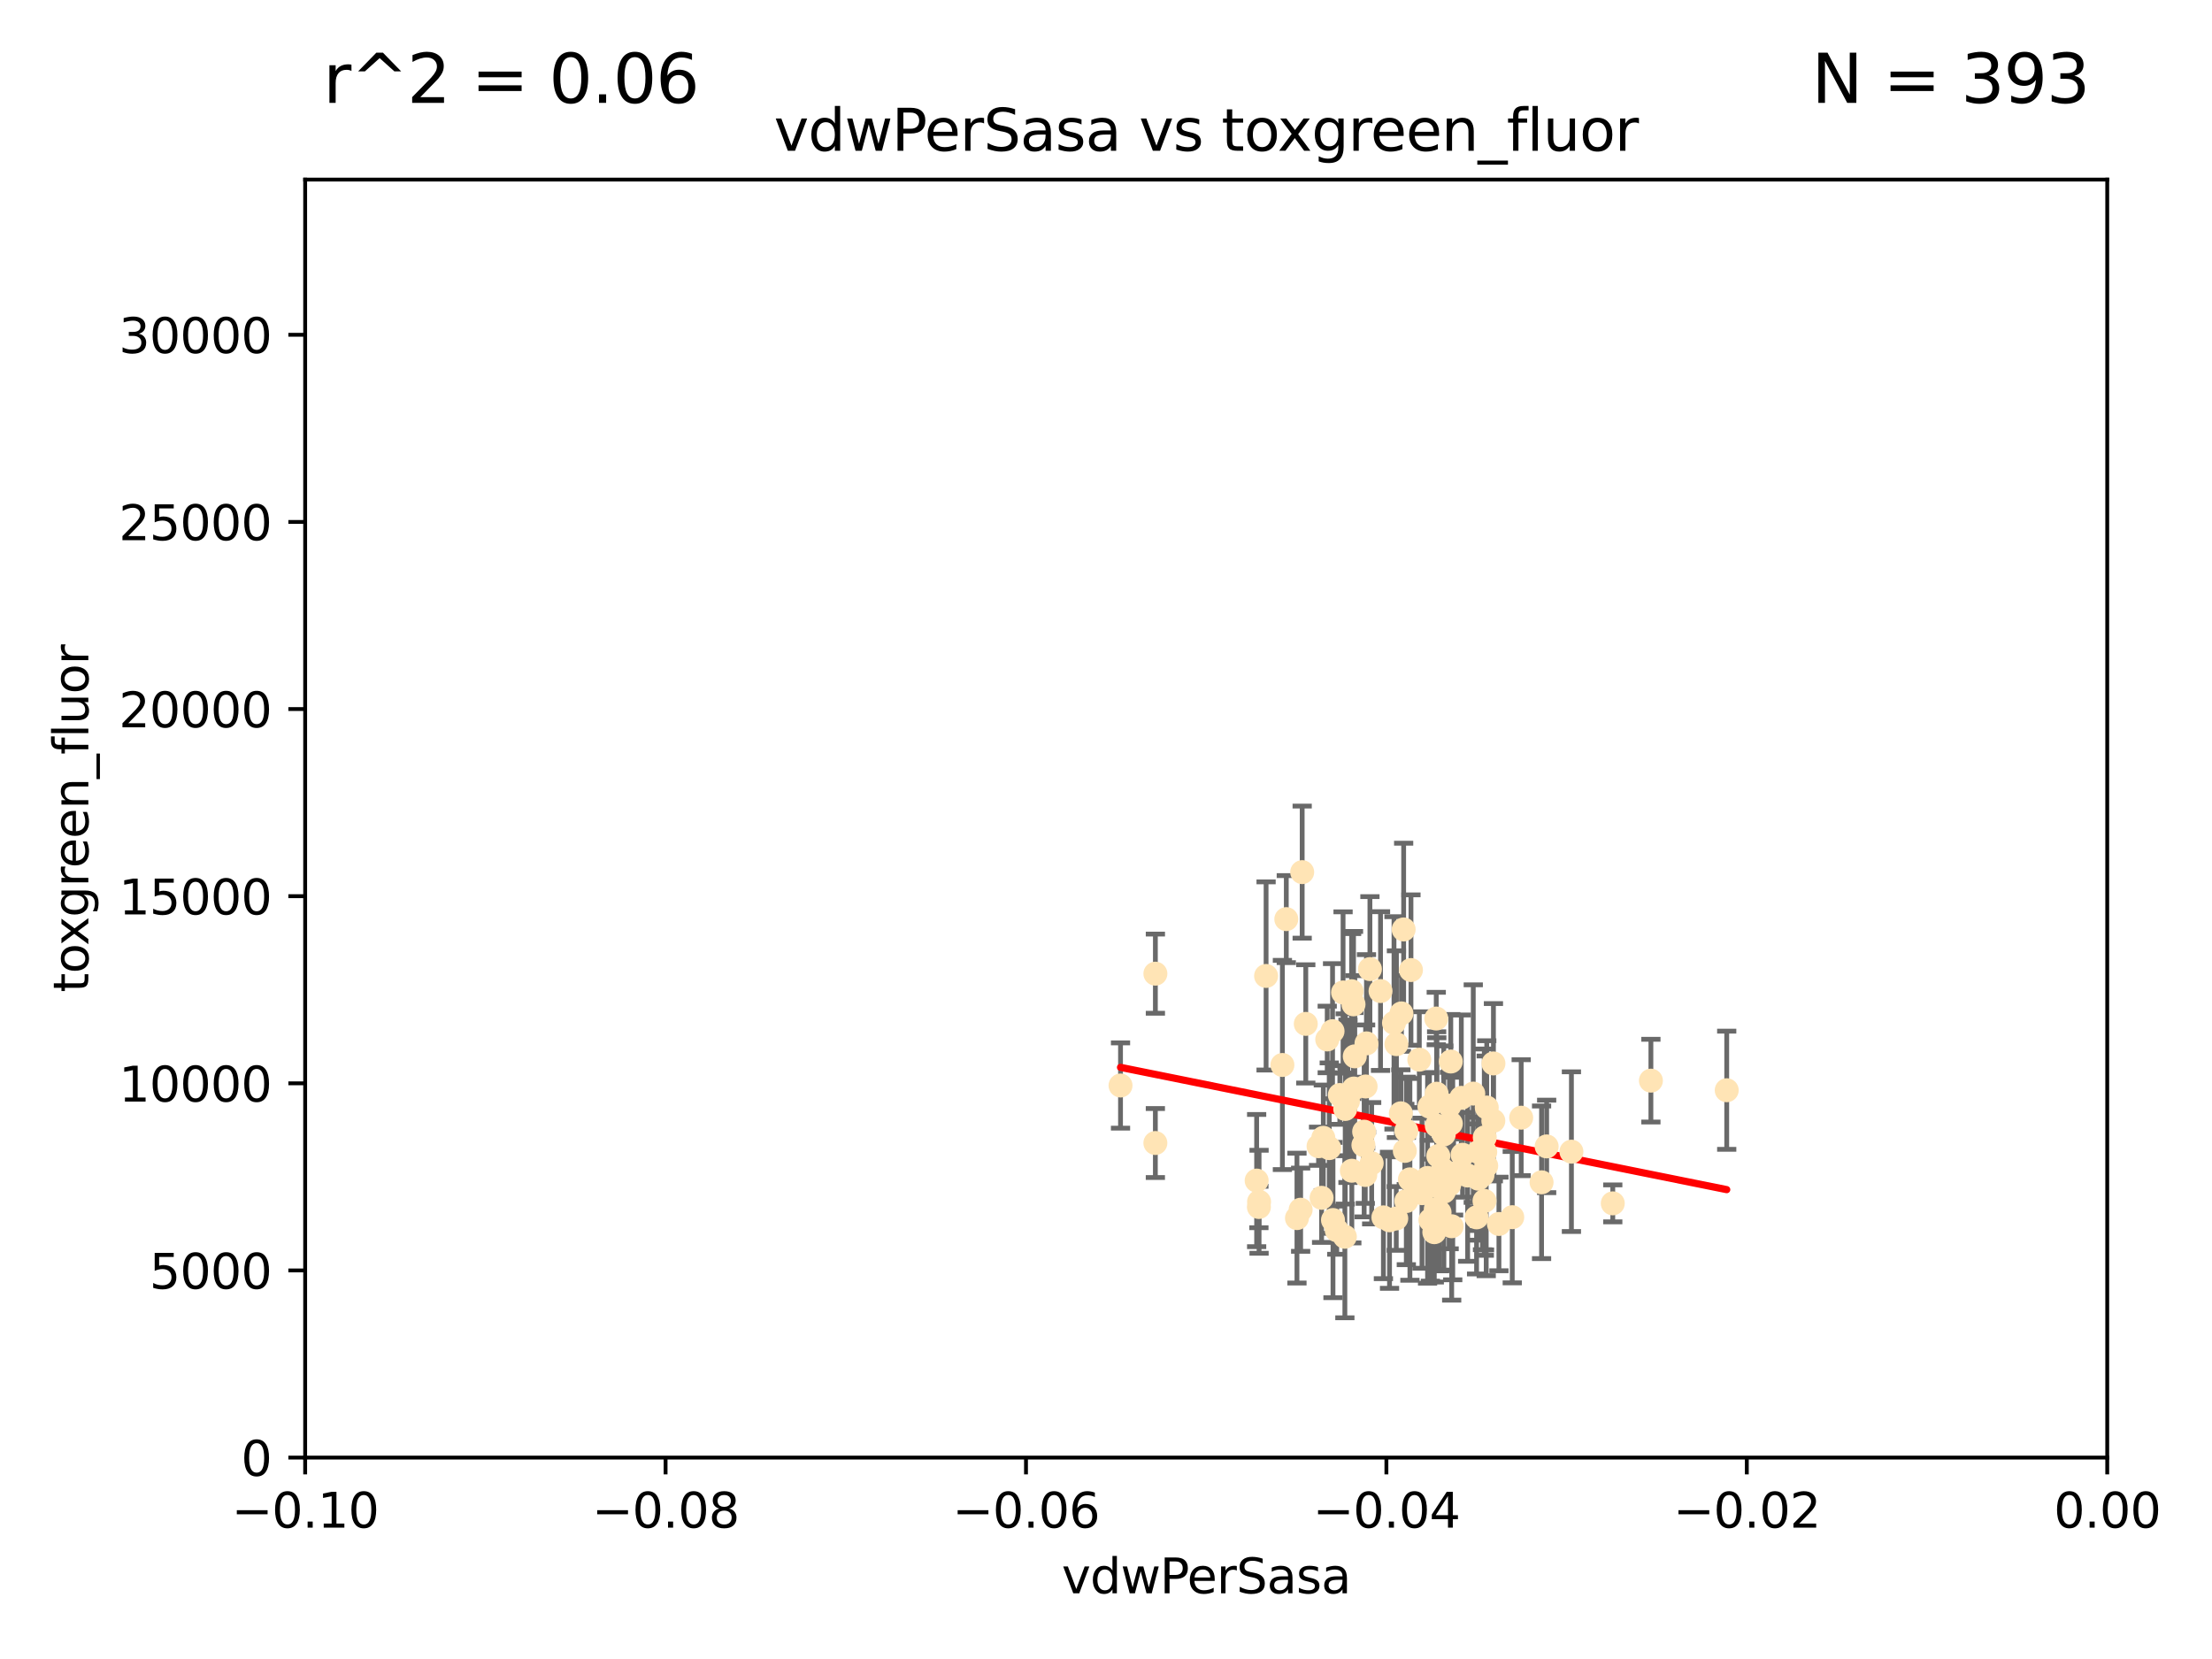 <?xml version="1.0" encoding="utf-8" standalone="no"?>
<!DOCTYPE svg PUBLIC "-//W3C//DTD SVG 1.1//EN"
  "http://www.w3.org/Graphics/SVG/1.1/DTD/svg11.dtd">
<svg xmlns:xlink="http://www.w3.org/1999/xlink" width="460.8pt" height="345.6pt" viewBox="0 0 460.8 345.6" xmlns="http://www.w3.org/2000/svg" version="1.1">
 <defs>
  <style type="text/css">*{stroke-linejoin: round; stroke-linecap: butt}</style>
 </defs>
 <g id="figure_1">
  <g id="patch_1">
   <path d="M 0 345.6 
L 460.8 345.6 
L 460.8 0 
L 0 0 
z
" style="fill: #ffffff"/>
  </g>
  <g id="axes_1">
   <g id="patch_2">
    <path d="M 63.571 303.64 
L 438.975 303.64 
L 438.975 37.411 
L 63.571 37.411 
z
" style="fill: #ffffff"/>
   </g>
   <g id="PathCollection_1">
    <defs>
     <path id="m6116d8900d" d="M 0 1.118 
C 0.297 1.118 0.581 1 0.791 0.791 
C 1 0.581 1.118 0.297 1.118 0 
C 1.118 -0.297 1 -0.581 0.791 -0.791 
C 0.581 -1 0.297 -1.118 0 -1.118 
C -0.297 -1.118 -0.581 -1 -0.791 -0.791 
C -1 -0.581 -1.118 -0.297 -1.118 0 
C -1.118 0.297 -1 0.581 -0.791 0.791 
C -0.581 1 -0.297 1.118 0 1.118 
z
" style="stroke: #ffe4b5"/>
    </defs>
    <g clip-path="url(#p1503bda05d)">
     <use xlink:href="#m6116d8900d" x="282.036" y="226.76" style="fill: #ffe4b5; stroke: #ffe4b5"/>
     <use xlink:href="#m6116d8900d" x="270.947" y="252.005" style="fill: #ffe4b5; stroke: #ffe4b5"/>
     <use xlink:href="#m6116d8900d" x="276.486" y="216.536" style="fill: #ffe4b5; stroke: #ffe4b5"/>
     <use xlink:href="#m6116d8900d" x="279.113" y="228.111" style="fill: #ffe4b5; stroke: #ffe4b5"/>
     <use xlink:href="#m6116d8900d" x="284.412" y="244.769" style="fill: #ffe4b5; stroke: #ffe4b5"/>
     <use xlink:href="#m6116d8900d" x="302.231" y="234.05" style="fill: #ffe4b5; stroke: #ffe4b5"/>
     <use xlink:href="#m6116d8900d" x="277.595" y="214.817" style="fill: #ffe4b5; stroke: #ffe4b5"/>
     <use xlink:href="#m6116d8900d" x="289.464" y="254.205" style="fill: #ffe4b5; stroke: #ffe4b5"/>
     <use xlink:href="#m6116d8900d" x="280.234" y="231.017" style="fill: #ffe4b5; stroke: #ffe4b5"/>
     <use xlink:href="#m6116d8900d" x="271.268" y="181.678" style="fill: #ffe4b5; stroke: #ffe4b5"/>
     <use xlink:href="#m6116d8900d" x="275.67" y="237.027" style="fill: #ffe4b5; stroke: #ffe4b5"/>
     <use xlink:href="#m6116d8900d" x="285.38" y="201.88" style="fill: #ffe4b5; stroke: #ffe4b5"/>
     <use xlink:href="#m6116d8900d" x="280.806" y="229.412" style="fill: #ffe4b5; stroke: #ffe4b5"/>
     <use xlink:href="#m6116d8900d" x="299.197" y="212.178" style="fill: #ffe4b5; stroke: #ffe4b5"/>
     <use xlink:href="#m6116d8900d" x="277.685" y="254.155" style="fill: #ffe4b5; stroke: #ffe4b5"/>
     <use xlink:href="#m6116d8900d" x="307.963" y="239.982" style="fill: #ffe4b5; stroke: #ffe4b5"/>
     <use xlink:href="#m6116d8900d" x="292.648" y="239.753" style="fill: #ffe4b5; stroke: #ffe4b5"/>
     <use xlink:href="#m6116d8900d" x="262.287" y="250.352" style="fill: #ffe4b5; stroke: #ffe4b5"/>
     <use xlink:href="#m6116d8900d" x="280.161" y="257.637" style="fill: #ffe4b5; stroke: #ffe4b5"/>
     <use xlink:href="#m6116d8900d" x="307.598" y="253.6" style="fill: #ffe4b5; stroke: #ffe4b5"/>
     <use xlink:href="#m6116d8900d" x="292.96" y="235.57" style="fill: #ffe4b5; stroke: #ffe4b5"/>
     <use xlink:href="#m6116d8900d" x="302.412" y="255.451" style="fill: #ffe4b5; stroke: #ffe4b5"/>
     <use xlink:href="#m6116d8900d" x="275.312" y="249.525" style="fill: #ffe4b5; stroke: #ffe4b5"/>
     <use xlink:href="#m6116d8900d" x="297.982" y="254.168" style="fill: #ffe4b5; stroke: #ffe4b5"/>
     <use xlink:href="#m6116d8900d" x="261.782" y="245.935" style="fill: #ffe4b5; stroke: #ffe4b5"/>
     <use xlink:href="#m6116d8900d" x="240.689" y="202.832" style="fill: #ffe4b5; stroke: #ffe4b5"/>
     <use xlink:href="#m6116d8900d" x="304.418" y="228.7" style="fill: #ffe4b5; stroke: #ffe4b5"/>
     <use xlink:href="#m6116d8900d" x="284.482" y="226.335" style="fill: #ffe4b5; stroke: #ffe4b5"/>
     <use xlink:href="#m6116d8900d" x="296.227" y="248.563" style="fill: #ffe4b5; stroke: #ffe4b5"/>
     <use xlink:href="#m6116d8900d" x="295.668" y="220.748" style="fill: #ffe4b5; stroke: #ffe4b5"/>
     <use xlink:href="#m6116d8900d" x="302.633" y="245.292" style="fill: #ffe4b5; stroke: #ffe4b5"/>
     <use xlink:href="#m6116d8900d" x="293.711" y="245.681" style="fill: #ffe4b5; stroke: #ffe4b5"/>
     <use xlink:href="#m6116d8900d" x="291.827" y="231.922" style="fill: #ffe4b5; stroke: #ffe4b5"/>
     <use xlink:href="#m6116d8900d" x="240.684" y="238.112" style="fill: #ffe4b5; stroke: #ffe4b5"/>
     <use xlink:href="#m6116d8900d" x="263.75" y="203.309" style="fill: #ffe4b5; stroke: #ffe4b5"/>
     <use xlink:href="#m6116d8900d" x="288.189" y="253.603" style="fill: #ffe4b5; stroke: #ffe4b5"/>
     <use xlink:href="#m6116d8900d" x="309.251" y="250.173" style="fill: #ffe4b5; stroke: #ffe4b5"/>
     <use xlink:href="#m6116d8900d" x="300.787" y="248.241" style="fill: #ffe4b5; stroke: #ffe4b5"/>
     <use xlink:href="#m6116d8900d" x="299.887" y="252.564" style="fill: #ffe4b5; stroke: #ffe4b5"/>
     <use xlink:href="#m6116d8900d" x="311.111" y="221.533" style="fill: #ffe4b5; stroke: #ffe4b5"/>
     <use xlink:href="#m6116d8900d" x="297.387" y="245.382" style="fill: #ffe4b5; stroke: #ffe4b5"/>
     <use xlink:href="#m6116d8900d" x="299.63" y="240.809" style="fill: #ffe4b5; stroke: #ffe4b5"/>
     <use xlink:href="#m6116d8900d" x="281.61" y="243.885" style="fill: #ffe4b5; stroke: #ffe4b5"/>
     <use xlink:href="#m6116d8900d" x="278.469" y="256.268" style="fill: #ffe4b5; stroke: #ffe4b5"/>
     <use xlink:href="#m6116d8900d" x="284.023" y="238.542" style="fill: #ffe4b5; stroke: #ffe4b5"/>
     <use xlink:href="#m6116d8900d" x="290.902" y="217.517" style="fill: #ffe4b5; stroke: #ffe4b5"/>
     <use xlink:href="#m6116d8900d" x="304.678" y="240.56" style="fill: #ffe4b5; stroke: #ffe4b5"/>
     <use xlink:href="#m6116d8900d" x="274.68" y="238.78" style="fill: #ffe4b5; stroke: #ffe4b5"/>
     <use xlink:href="#m6116d8900d" x="292.961" y="250.198" style="fill: #ffe4b5; stroke: #ffe4b5"/>
     <use xlink:href="#m6116d8900d" x="309.206" y="240.015" style="fill: #ffe4b5; stroke: #ffe4b5"/>
     <use xlink:href="#m6116d8900d" x="285.744" y="242.322" style="fill: #ffe4b5; stroke: #ffe4b5"/>
     <use xlink:href="#m6116d8900d" x="301.951" y="230.33" style="fill: #ffe4b5; stroke: #ffe4b5"/>
     <use xlink:href="#m6116d8900d" x="305.738" y="244.88" style="fill: #ffe4b5; stroke: #ffe4b5"/>
     <use xlink:href="#m6116d8900d" x="233.425" y="226.132" style="fill: #ffe4b5; stroke: #ffe4b5"/>
     <use xlink:href="#m6116d8900d" x="282.226" y="220.056" style="fill: #ffe4b5; stroke: #ffe4b5"/>
     <use xlink:href="#m6116d8900d" x="302.224" y="221.132" style="fill: #ffe4b5; stroke: #ffe4b5"/>
     <use xlink:href="#m6116d8900d" x="297.776" y="230.52" style="fill: #ffe4b5; stroke: #ffe4b5"/>
     <use xlink:href="#m6116d8900d" x="290.396" y="213.083" style="fill: #ffe4b5; stroke: #ffe4b5"/>
     <use xlink:href="#m6116d8900d" x="308.83" y="244.786" style="fill: #ffe4b5; stroke: #ffe4b5"/>
     <use xlink:href="#m6116d8900d" x="307.968" y="245.545" style="fill: #ffe4b5; stroke: #ffe4b5"/>
     <use xlink:href="#m6116d8900d" x="298.793" y="256.689" style="fill: #ffe4b5; stroke: #ffe4b5"/>
     <use xlink:href="#m6116d8900d" x="291.943" y="211.111" style="fill: #ffe4b5; stroke: #ffe4b5"/>
     <use xlink:href="#m6116d8900d" x="309.302" y="236.934" style="fill: #ffe4b5; stroke: #ffe4b5"/>
     <use xlink:href="#m6116d8900d" x="306.909" y="227.815" style="fill: #ffe4b5; stroke: #ffe4b5"/>
     <use xlink:href="#m6116d8900d" x="290.866" y="253.828" style="fill: #ffe4b5; stroke: #ffe4b5"/>
     <use xlink:href="#m6116d8900d" x="343.914" y="225.117" style="fill: #ffe4b5; stroke: #ffe4b5"/>
     <use xlink:href="#m6116d8900d" x="299.276" y="227.838" style="fill: #ffe4b5; stroke: #ffe4b5"/>
     <use xlink:href="#m6116d8900d" x="267.148" y="221.853" style="fill: #ffe4b5; stroke: #ffe4b5"/>
     <use xlink:href="#m6116d8900d" x="287.589" y="206.457" style="fill: #ffe4b5; stroke: #ffe4b5"/>
     <use xlink:href="#m6116d8900d" x="292.406" y="193.623" style="fill: #ffe4b5; stroke: #ffe4b5"/>
     <use xlink:href="#m6116d8900d" x="301.883" y="246.826" style="fill: #ffe4b5; stroke: #ffe4b5"/>
     <use xlink:href="#m6116d8900d" x="267.959" y="191.469" style="fill: #ffe4b5; stroke: #ffe4b5"/>
     <use xlink:href="#m6116d8900d" x="308.006" y="245.234" style="fill: #ffe4b5; stroke: #ffe4b5"/>
     <use xlink:href="#m6116d8900d" x="281.963" y="209.222" style="fill: #ffe4b5; stroke: #ffe4b5"/>
     <use xlink:href="#m6116d8900d" x="284.179" y="235.746" style="fill: #ffe4b5; stroke: #ffe4b5"/>
     <use xlink:href="#m6116d8900d" x="359.707" y="227.117" style="fill: #ffe4b5; stroke: #ffe4b5"/>
     <use xlink:href="#m6116d8900d" x="300.61" y="243.672" style="fill: #ffe4b5; stroke: #ffe4b5"/>
     <use xlink:href="#m6116d8900d" x="321.136" y="246.295" style="fill: #ffe4b5; stroke: #ffe4b5"/>
     <use xlink:href="#m6116d8900d" x="309.717" y="230.72" style="fill: #ffe4b5; stroke: #ffe4b5"/>
     <use xlink:href="#m6116d8900d" x="327.356" y="239.911" style="fill: #ffe4b5; stroke: #ffe4b5"/>
     <use xlink:href="#m6116d8900d" x="284.665" y="217.353" style="fill: #ffe4b5; stroke: #ffe4b5"/>
     <use xlink:href="#m6116d8900d" x="270.18" y="253.753" style="fill: #ffe4b5; stroke: #ffe4b5"/>
     <use xlink:href="#m6116d8900d" x="272.018" y="213.294" style="fill: #ffe4b5; stroke: #ffe4b5"/>
     <use xlink:href="#m6116d8900d" x="312.252" y="254.975" style="fill: #ffe4b5; stroke: #ffe4b5"/>
     <use xlink:href="#m6116d8900d" x="299.099" y="251.971" style="fill: #ffe4b5; stroke: #ffe4b5"/>
     <use xlink:href="#m6116d8900d" x="293.929" y="202.077" style="fill: #ffe4b5; stroke: #ffe4b5"/>
     <use xlink:href="#m6116d8900d" x="302.815" y="244.483" style="fill: #ffe4b5; stroke: #ffe4b5"/>
     <use xlink:href="#m6116d8900d" x="322.196" y="238.818" style="fill: #ffe4b5; stroke: #ffe4b5"/>
     <use xlink:href="#m6116d8900d" x="315.03" y="253.562" style="fill: #ffe4b5; stroke: #ffe4b5"/>
     <use xlink:href="#m6116d8900d" x="262.253" y="251.441" style="fill: #ffe4b5; stroke: #ffe4b5"/>
     <use xlink:href="#m6116d8900d" x="281.564" y="206.49" style="fill: #ffe4b5; stroke: #ffe4b5"/>
     <use xlink:href="#m6116d8900d" x="311.087" y="233.485" style="fill: #ffe4b5; stroke: #ffe4b5"/>
     <use xlink:href="#m6116d8900d" x="335.971" y="250.681" style="fill: #ffe4b5; stroke: #ffe4b5"/>
     <use xlink:href="#m6116d8900d" x="316.892" y="232.836" style="fill: #ffe4b5; stroke: #ffe4b5"/>
     <use xlink:href="#m6116d8900d" x="309.402" y="239.983" style="fill: #ffe4b5; stroke: #ffe4b5"/>
     <use xlink:href="#m6116d8900d" x="279.786" y="206.748" style="fill: #ffe4b5; stroke: #ffe4b5"/>
     <use xlink:href="#m6116d8900d" x="309.606" y="242.868" style="fill: #ffe4b5; stroke: #ffe4b5"/>
     <use xlink:href="#m6116d8900d" x="300.761" y="236.321" style="fill: #ffe4b5; stroke: #ffe4b5"/>
     <use xlink:href="#m6116d8900d" x="276.908" y="239.171" style="fill: #ffe4b5; stroke: #ffe4b5"/>
     <use xlink:href="#m6116d8900d" x="299.311" y="234.488" style="fill: #ffe4b5; stroke: #ffe4b5"/>
    </g>
   </g>
   <g id="matplotlib.axis_1">
    <g id="xtick_1">
     <g id="line2d_1">
      <defs>
       <path id="m91bb429ea5" d="M 0 0 
L 0 3.5 
" style="stroke: #000000; stroke-width: 0.8"/>
      </defs>
      <g>
       <use xlink:href="#m91bb429ea5" x="63.571" y="303.64" style="stroke: #000000; stroke-width: 0.8"/>
      </g>
     </g>
     <g id="text_1">
      <!-- −0.10 -->
      <g transform="translate(48.249 318.238)scale(0.1 -0.1)">
       <defs>
        <path id="DejaVuSans-2212" d="M 678 2272 
L 4684 2272 
L 4684 1741 
L 678 1741 
L 678 2272 
z
" transform="scale(0.016)"/>
        <path id="DejaVuSans-30" d="M 2034 4250 
Q 1547 4250 1301 3770 
Q 1056 3291 1056 2328 
Q 1056 1369 1301 889 
Q 1547 409 2034 409 
Q 2525 409 2770 889 
Q 3016 1369 3016 2328 
Q 3016 3291 2770 3770 
Q 2525 4250 2034 4250 
z
M 2034 4750 
Q 2819 4750 3233 4129 
Q 3647 3509 3647 2328 
Q 3647 1150 3233 529 
Q 2819 -91 2034 -91 
Q 1250 -91 836 529 
Q 422 1150 422 2328 
Q 422 3509 836 4129 
Q 1250 4750 2034 4750 
z
" transform="scale(0.016)"/>
        <path id="DejaVuSans-2e" d="M 684 794 
L 1344 794 
L 1344 0 
L 684 0 
L 684 794 
z
" transform="scale(0.016)"/>
        <path id="DejaVuSans-31" d="M 794 531 
L 1825 531 
L 1825 4091 
L 703 3866 
L 703 4441 
L 1819 4666 
L 2450 4666 
L 2450 531 
L 3481 531 
L 3481 0 
L 794 0 
L 794 531 
z
" transform="scale(0.016)"/>
       </defs>
       <use xlink:href="#DejaVuSans-2212"/>
       <use xlink:href="#DejaVuSans-30" x="83.789"/>
       <use xlink:href="#DejaVuSans-2e" x="147.412"/>
       <use xlink:href="#DejaVuSans-31" x="179.199"/>
       <use xlink:href="#DejaVuSans-30" x="242.822"/>
      </g>
     </g>
    </g>
    <g id="xtick_2">
     <g id="line2d_2">
      <g>
       <use xlink:href="#m91bb429ea5" x="138.652" y="303.64" style="stroke: #000000; stroke-width: 0.8"/>
      </g>
     </g>
     <g id="text_2">
      <!-- −0.08 -->
      <g transform="translate(123.329 318.238)scale(0.1 -0.1)">
       <defs>
        <path id="DejaVuSans-38" d="M 2034 2216 
Q 1584 2216 1326 1975 
Q 1069 1734 1069 1313 
Q 1069 891 1326 650 
Q 1584 409 2034 409 
Q 2484 409 2743 651 
Q 3003 894 3003 1313 
Q 3003 1734 2745 1975 
Q 2488 2216 2034 2216 
z
M 1403 2484 
Q 997 2584 770 2862 
Q 544 3141 544 3541 
Q 544 4100 942 4425 
Q 1341 4750 2034 4750 
Q 2731 4750 3128 4425 
Q 3525 4100 3525 3541 
Q 3525 3141 3298 2862 
Q 3072 2584 2669 2484 
Q 3125 2378 3379 2068 
Q 3634 1759 3634 1313 
Q 3634 634 3220 271 
Q 2806 -91 2034 -91 
Q 1263 -91 848 271 
Q 434 634 434 1313 
Q 434 1759 690 2068 
Q 947 2378 1403 2484 
z
M 1172 3481 
Q 1172 3119 1398 2916 
Q 1625 2713 2034 2713 
Q 2441 2713 2670 2916 
Q 2900 3119 2900 3481 
Q 2900 3844 2670 4047 
Q 2441 4250 2034 4250 
Q 1625 4250 1398 4047 
Q 1172 3844 1172 3481 
z
" transform="scale(0.016)"/>
       </defs>
       <use xlink:href="#DejaVuSans-2212"/>
       <use xlink:href="#DejaVuSans-30" x="83.789"/>
       <use xlink:href="#DejaVuSans-2e" x="147.412"/>
       <use xlink:href="#DejaVuSans-30" x="179.199"/>
       <use xlink:href="#DejaVuSans-38" x="242.822"/>
      </g>
     </g>
    </g>
    <g id="xtick_3">
     <g id="line2d_3">
      <g>
       <use xlink:href="#m91bb429ea5" x="213.733" y="303.64" style="stroke: #000000; stroke-width: 0.8"/>
      </g>
     </g>
     <g id="text_3">
      <!-- −0.06 -->
      <g transform="translate(198.41 318.238)scale(0.1 -0.1)">
       <defs>
        <path id="DejaVuSans-36" d="M 2113 2584 
Q 1688 2584 1439 2293 
Q 1191 2003 1191 1497 
Q 1191 994 1439 701 
Q 1688 409 2113 409 
Q 2538 409 2786 701 
Q 3034 994 3034 1497 
Q 3034 2003 2786 2293 
Q 2538 2584 2113 2584 
z
M 3366 4563 
L 3366 3988 
Q 3128 4100 2886 4159 
Q 2644 4219 2406 4219 
Q 1781 4219 1451 3797 
Q 1122 3375 1075 2522 
Q 1259 2794 1537 2939 
Q 1816 3084 2150 3084 
Q 2853 3084 3261 2657 
Q 3669 2231 3669 1497 
Q 3669 778 3244 343 
Q 2819 -91 2113 -91 
Q 1303 -91 875 529 
Q 447 1150 447 2328 
Q 447 3434 972 4092 
Q 1497 4750 2381 4750 
Q 2619 4750 2861 4703 
Q 3103 4656 3366 4563 
z
" transform="scale(0.016)"/>
       </defs>
       <use xlink:href="#DejaVuSans-2212"/>
       <use xlink:href="#DejaVuSans-30" x="83.789"/>
       <use xlink:href="#DejaVuSans-2e" x="147.412"/>
       <use xlink:href="#DejaVuSans-30" x="179.199"/>
       <use xlink:href="#DejaVuSans-36" x="242.822"/>
      </g>
     </g>
    </g>
    <g id="xtick_4">
     <g id="line2d_4">
      <g>
       <use xlink:href="#m91bb429ea5" x="288.813" y="303.64" style="stroke: #000000; stroke-width: 0.8"/>
      </g>
     </g>
     <g id="text_4">
      <!-- −0.04 -->
      <g transform="translate(273.491 318.238)scale(0.1 -0.1)">
       <defs>
        <path id="DejaVuSans-34" d="M 2419 4116 
L 825 1625 
L 2419 1625 
L 2419 4116 
z
M 2253 4666 
L 3047 4666 
L 3047 1625 
L 3713 1625 
L 3713 1100 
L 3047 1100 
L 3047 0 
L 2419 0 
L 2419 1100 
L 313 1100 
L 313 1709 
L 2253 4666 
z
" transform="scale(0.016)"/>
       </defs>
       <use xlink:href="#DejaVuSans-2212"/>
       <use xlink:href="#DejaVuSans-30" x="83.789"/>
       <use xlink:href="#DejaVuSans-2e" x="147.412"/>
       <use xlink:href="#DejaVuSans-30" x="179.199"/>
       <use xlink:href="#DejaVuSans-34" x="242.822"/>
      </g>
     </g>
    </g>
    <g id="xtick_5">
     <g id="line2d_5">
      <g>
       <use xlink:href="#m91bb429ea5" x="363.894" y="303.64" style="stroke: #000000; stroke-width: 0.8"/>
      </g>
     </g>
     <g id="text_5">
      <!-- −0.02 -->
      <g transform="translate(348.572 318.238)scale(0.1 -0.1)">
       <defs>
        <path id="DejaVuSans-32" d="M 1228 531 
L 3431 531 
L 3431 0 
L 469 0 
L 469 531 
Q 828 903 1448 1529 
Q 2069 2156 2228 2338 
Q 2531 2678 2651 2914 
Q 2772 3150 2772 3378 
Q 2772 3750 2511 3984 
Q 2250 4219 1831 4219 
Q 1534 4219 1204 4116 
Q 875 4013 500 3803 
L 500 4441 
Q 881 4594 1212 4672 
Q 1544 4750 1819 4750 
Q 2544 4750 2975 4387 
Q 3406 4025 3406 3419 
Q 3406 3131 3298 2873 
Q 3191 2616 2906 2266 
Q 2828 2175 2409 1742 
Q 1991 1309 1228 531 
z
" transform="scale(0.016)"/>
       </defs>
       <use xlink:href="#DejaVuSans-2212"/>
       <use xlink:href="#DejaVuSans-30" x="83.789"/>
       <use xlink:href="#DejaVuSans-2e" x="147.412"/>
       <use xlink:href="#DejaVuSans-30" x="179.199"/>
       <use xlink:href="#DejaVuSans-32" x="242.822"/>
      </g>
     </g>
    </g>
    <g id="xtick_6">
     <g id="line2d_6">
      <g>
       <use xlink:href="#m91bb429ea5" x="438.975" y="303.64" style="stroke: #000000; stroke-width: 0.8"/>
      </g>
     </g>
     <g id="text_6">
      <!-- 0.00 -->
      <g transform="translate(427.842 318.238)scale(0.1 -0.1)">
       <use xlink:href="#DejaVuSans-30"/>
       <use xlink:href="#DejaVuSans-2e" x="63.623"/>
       <use xlink:href="#DejaVuSans-30" x="95.41"/>
       <use xlink:href="#DejaVuSans-30" x="159.033"/>
      </g>
     </g>
    </g>
    <g id="text_7">
     <!-- vdwPerSasa -->
     <g transform="translate(221.178 331.917)scale(0.1 -0.1)">
      <defs>
       <path id="DejaVuSans-76" d="M 191 3500 
L 800 3500 
L 1894 563 
L 2988 3500 
L 3597 3500 
L 2284 0 
L 1503 0 
L 191 3500 
z
" transform="scale(0.016)"/>
       <path id="DejaVuSans-64" d="M 2906 2969 
L 2906 4863 
L 3481 4863 
L 3481 0 
L 2906 0 
L 2906 525 
Q 2725 213 2448 61 
Q 2172 -91 1784 -91 
Q 1150 -91 751 415 
Q 353 922 353 1747 
Q 353 2572 751 3078 
Q 1150 3584 1784 3584 
Q 2172 3584 2448 3432 
Q 2725 3281 2906 2969 
z
M 947 1747 
Q 947 1113 1208 752 
Q 1469 391 1925 391 
Q 2381 391 2643 752 
Q 2906 1113 2906 1747 
Q 2906 2381 2643 2742 
Q 2381 3103 1925 3103 
Q 1469 3103 1208 2742 
Q 947 2381 947 1747 
z
" transform="scale(0.016)"/>
       <path id="DejaVuSans-77" d="M 269 3500 
L 844 3500 
L 1563 769 
L 2278 3500 
L 2956 3500 
L 3675 769 
L 4391 3500 
L 4966 3500 
L 4050 0 
L 3372 0 
L 2619 2869 
L 1863 0 
L 1184 0 
L 269 3500 
z
" transform="scale(0.016)"/>
       <path id="DejaVuSans-50" d="M 1259 4147 
L 1259 2394 
L 2053 2394 
Q 2494 2394 2734 2622 
Q 2975 2850 2975 3272 
Q 2975 3691 2734 3919 
Q 2494 4147 2053 4147 
L 1259 4147 
z
M 628 4666 
L 2053 4666 
Q 2838 4666 3239 4311 
Q 3641 3956 3641 3272 
Q 3641 2581 3239 2228 
Q 2838 1875 2053 1875 
L 1259 1875 
L 1259 0 
L 628 0 
L 628 4666 
z
" transform="scale(0.016)"/>
       <path id="DejaVuSans-65" d="M 3597 1894 
L 3597 1613 
L 953 1613 
Q 991 1019 1311 708 
Q 1631 397 2203 397 
Q 2534 397 2845 478 
Q 3156 559 3463 722 
L 3463 178 
Q 3153 47 2828 -22 
Q 2503 -91 2169 -91 
Q 1331 -91 842 396 
Q 353 884 353 1716 
Q 353 2575 817 3079 
Q 1281 3584 2069 3584 
Q 2775 3584 3186 3129 
Q 3597 2675 3597 1894 
z
M 3022 2063 
Q 3016 2534 2758 2815 
Q 2500 3097 2075 3097 
Q 1594 3097 1305 2825 
Q 1016 2553 972 2059 
L 3022 2063 
z
" transform="scale(0.016)"/>
       <path id="DejaVuSans-72" d="M 2631 2963 
Q 2534 3019 2420 3045 
Q 2306 3072 2169 3072 
Q 1681 3072 1420 2755 
Q 1159 2438 1159 1844 
L 1159 0 
L 581 0 
L 581 3500 
L 1159 3500 
L 1159 2956 
Q 1341 3275 1631 3429 
Q 1922 3584 2338 3584 
Q 2397 3584 2469 3576 
Q 2541 3569 2628 3553 
L 2631 2963 
z
" transform="scale(0.016)"/>
       <path id="DejaVuSans-53" d="M 3425 4513 
L 3425 3897 
Q 3066 4069 2747 4153 
Q 2428 4238 2131 4238 
Q 1616 4238 1336 4038 
Q 1056 3838 1056 3469 
Q 1056 3159 1242 3001 
Q 1428 2844 1947 2747 
L 2328 2669 
Q 3034 2534 3370 2195 
Q 3706 1856 3706 1288 
Q 3706 609 3251 259 
Q 2797 -91 1919 -91 
Q 1588 -91 1214 -16 
Q 841 59 441 206 
L 441 856 
Q 825 641 1194 531 
Q 1563 422 1919 422 
Q 2459 422 2753 634 
Q 3047 847 3047 1241 
Q 3047 1584 2836 1778 
Q 2625 1972 2144 2069 
L 1759 2144 
Q 1053 2284 737 2584 
Q 422 2884 422 3419 
Q 422 4038 858 4394 
Q 1294 4750 2059 4750 
Q 2388 4750 2728 4690 
Q 3069 4631 3425 4513 
z
" transform="scale(0.016)"/>
       <path id="DejaVuSans-61" d="M 2194 1759 
Q 1497 1759 1228 1600 
Q 959 1441 959 1056 
Q 959 750 1161 570 
Q 1363 391 1709 391 
Q 2188 391 2477 730 
Q 2766 1069 2766 1631 
L 2766 1759 
L 2194 1759 
z
M 3341 1997 
L 3341 0 
L 2766 0 
L 2766 531 
Q 2569 213 2275 61 
Q 1981 -91 1556 -91 
Q 1019 -91 701 211 
Q 384 513 384 1019 
Q 384 1609 779 1909 
Q 1175 2209 1959 2209 
L 2766 2209 
L 2766 2266 
Q 2766 2663 2505 2880 
Q 2244 3097 1772 3097 
Q 1472 3097 1187 3025 
Q 903 2953 641 2809 
L 641 3341 
Q 956 3463 1253 3523 
Q 1550 3584 1831 3584 
Q 2591 3584 2966 3190 
Q 3341 2797 3341 1997 
z
" transform="scale(0.016)"/>
       <path id="DejaVuSans-73" d="M 2834 3397 
L 2834 2853 
Q 2591 2978 2328 3040 
Q 2066 3103 1784 3103 
Q 1356 3103 1142 2972 
Q 928 2841 928 2578 
Q 928 2378 1081 2264 
Q 1234 2150 1697 2047 
L 1894 2003 
Q 2506 1872 2764 1633 
Q 3022 1394 3022 966 
Q 3022 478 2636 193 
Q 2250 -91 1575 -91 
Q 1294 -91 989 -36 
Q 684 19 347 128 
L 347 722 
Q 666 556 975 473 
Q 1284 391 1588 391 
Q 1994 391 2212 530 
Q 2431 669 2431 922 
Q 2431 1156 2273 1281 
Q 2116 1406 1581 1522 
L 1381 1569 
Q 847 1681 609 1914 
Q 372 2147 372 2553 
Q 372 3047 722 3315 
Q 1072 3584 1716 3584 
Q 2034 3584 2315 3537 
Q 2597 3491 2834 3397 
z
" transform="scale(0.016)"/>
      </defs>
      <use xlink:href="#DejaVuSans-76"/>
      <use xlink:href="#DejaVuSans-64" x="59.18"/>
      <use xlink:href="#DejaVuSans-77" x="122.656"/>
      <use xlink:href="#DejaVuSans-50" x="204.443"/>
      <use xlink:href="#DejaVuSans-65" x="261.121"/>
      <use xlink:href="#DejaVuSans-72" x="322.645"/>
      <use xlink:href="#DejaVuSans-53" x="363.758"/>
      <use xlink:href="#DejaVuSans-61" x="427.234"/>
      <use xlink:href="#DejaVuSans-73" x="488.514"/>
      <use xlink:href="#DejaVuSans-61" x="540.613"/>
     </g>
    </g>
   </g>
   <g id="matplotlib.axis_2">
    <g id="ytick_1">
     <g id="line2d_7">
      <defs>
       <path id="mf3b96c9232" d="M 0 0 
L -3.5 0 
" style="stroke: #000000; stroke-width: 0.8"/>
      </defs>
      <g>
       <use xlink:href="#mf3b96c9232" x="63.571" y="303.64" style="stroke: #000000; stroke-width: 0.8"/>
      </g>
     </g>
     <g id="text_8">
      <!-- 0 -->
      <g transform="translate(50.209 307.439)scale(0.1 -0.1)">
       <use xlink:href="#DejaVuSans-30"/>
      </g>
     </g>
    </g>
    <g id="ytick_2">
     <g id="line2d_8">
      <g>
       <use xlink:href="#mf3b96c9232" x="63.571" y="264.657" style="stroke: #000000; stroke-width: 0.8"/>
      </g>
     </g>
     <g id="text_9">
      <!-- 5000 -->
      <g transform="translate(31.121 268.457)scale(0.1 -0.1)">
       <defs>
        <path id="DejaVuSans-35" d="M 691 4666 
L 3169 4666 
L 3169 4134 
L 1269 4134 
L 1269 2991 
Q 1406 3038 1543 3061 
Q 1681 3084 1819 3084 
Q 2600 3084 3056 2656 
Q 3513 2228 3513 1497 
Q 3513 744 3044 326 
Q 2575 -91 1722 -91 
Q 1428 -91 1123 -41 
Q 819 9 494 109 
L 494 744 
Q 775 591 1075 516 
Q 1375 441 1709 441 
Q 2250 441 2565 725 
Q 2881 1009 2881 1497 
Q 2881 1984 2565 2268 
Q 2250 2553 1709 2553 
Q 1456 2553 1204 2497 
Q 953 2441 691 2322 
L 691 4666 
z
" transform="scale(0.016)"/>
       </defs>
       <use xlink:href="#DejaVuSans-35"/>
       <use xlink:href="#DejaVuSans-30" x="63.623"/>
       <use xlink:href="#DejaVuSans-30" x="127.246"/>
       <use xlink:href="#DejaVuSans-30" x="190.869"/>
      </g>
     </g>
    </g>
    <g id="ytick_3">
     <g id="line2d_9">
      <g>
       <use xlink:href="#mf3b96c9232" x="63.571" y="225.675" style="stroke: #000000; stroke-width: 0.8"/>
      </g>
     </g>
     <g id="text_10">
      <!-- 10000 -->
      <g transform="translate(24.759 229.474)scale(0.1 -0.1)">
       <use xlink:href="#DejaVuSans-31"/>
       <use xlink:href="#DejaVuSans-30" x="63.623"/>
       <use xlink:href="#DejaVuSans-30" x="127.246"/>
       <use xlink:href="#DejaVuSans-30" x="190.869"/>
       <use xlink:href="#DejaVuSans-30" x="254.492"/>
      </g>
     </g>
    </g>
    <g id="ytick_4">
     <g id="line2d_10">
      <g>
       <use xlink:href="#mf3b96c9232" x="63.571" y="186.692" style="stroke: #000000; stroke-width: 0.8"/>
      </g>
     </g>
     <g id="text_11">
      <!-- 15000 -->
      <g transform="translate(24.759 190.492)scale(0.1 -0.1)">
       <use xlink:href="#DejaVuSans-31"/>
       <use xlink:href="#DejaVuSans-35" x="63.623"/>
       <use xlink:href="#DejaVuSans-30" x="127.246"/>
       <use xlink:href="#DejaVuSans-30" x="190.869"/>
       <use xlink:href="#DejaVuSans-30" x="254.492"/>
      </g>
     </g>
    </g>
    <g id="ytick_5">
     <g id="line2d_11">
      <g>
       <use xlink:href="#mf3b96c9232" x="63.571" y="147.71" style="stroke: #000000; stroke-width: 0.8"/>
      </g>
     </g>
     <g id="text_12">
      <!-- 20000 -->
      <g transform="translate(24.759 151.509)scale(0.1 -0.1)">
       <use xlink:href="#DejaVuSans-32"/>
       <use xlink:href="#DejaVuSans-30" x="63.623"/>
       <use xlink:href="#DejaVuSans-30" x="127.246"/>
       <use xlink:href="#DejaVuSans-30" x="190.869"/>
       <use xlink:href="#DejaVuSans-30" x="254.492"/>
      </g>
     </g>
    </g>
    <g id="ytick_6">
     <g id="line2d_12">
      <g>
       <use xlink:href="#mf3b96c9232" x="63.571" y="108.727" style="stroke: #000000; stroke-width: 0.8"/>
      </g>
     </g>
     <g id="text_13">
      <!-- 25000 -->
      <g transform="translate(24.759 112.527)scale(0.1 -0.1)">
       <use xlink:href="#DejaVuSans-32"/>
       <use xlink:href="#DejaVuSans-35" x="63.623"/>
       <use xlink:href="#DejaVuSans-30" x="127.246"/>
       <use xlink:href="#DejaVuSans-30" x="190.869"/>
       <use xlink:href="#DejaVuSans-30" x="254.492"/>
      </g>
     </g>
    </g>
    <g id="ytick_7">
     <g id="line2d_13">
      <g>
       <use xlink:href="#mf3b96c9232" x="63.571" y="69.745" style="stroke: #000000; stroke-width: 0.8"/>
      </g>
     </g>
     <g id="text_14">
      <!-- 30000 -->
      <g transform="translate(24.759 73.544)scale(0.1 -0.1)">
       <defs>
        <path id="DejaVuSans-33" d="M 2597 2516 
Q 3050 2419 3304 2112 
Q 3559 1806 3559 1356 
Q 3559 666 3084 287 
Q 2609 -91 1734 -91 
Q 1441 -91 1130 -33 
Q 819 25 488 141 
L 488 750 
Q 750 597 1062 519 
Q 1375 441 1716 441 
Q 2309 441 2620 675 
Q 2931 909 2931 1356 
Q 2931 1769 2642 2001 
Q 2353 2234 1838 2234 
L 1294 2234 
L 1294 2753 
L 1863 2753 
Q 2328 2753 2575 2939 
Q 2822 3125 2822 3475 
Q 2822 3834 2567 4026 
Q 2313 4219 1838 4219 
Q 1578 4219 1281 4162 
Q 984 4106 628 3988 
L 628 4550 
Q 988 4650 1302 4700 
Q 1616 4750 1894 4750 
Q 2613 4750 3031 4423 
Q 3450 4097 3450 3541 
Q 3450 3153 3228 2886 
Q 3006 2619 2597 2516 
z
" transform="scale(0.016)"/>
       </defs>
       <use xlink:href="#DejaVuSans-33"/>
       <use xlink:href="#DejaVuSans-30" x="63.623"/>
       <use xlink:href="#DejaVuSans-30" x="127.246"/>
       <use xlink:href="#DejaVuSans-30" x="190.869"/>
       <use xlink:href="#DejaVuSans-30" x="254.492"/>
      </g>
     </g>
    </g>
    <g id="text_15">
     <!-- toxgreen_fluor -->
     <g transform="translate(18.401 206.72)rotate(-90)scale(0.1 -0.1)">
      <defs>
       <path id="DejaVuSans-74" d="M 1172 4494 
L 1172 3500 
L 2356 3500 
L 2356 3053 
L 1172 3053 
L 1172 1153 
Q 1172 725 1289 603 
Q 1406 481 1766 481 
L 2356 481 
L 2356 0 
L 1766 0 
Q 1100 0 847 248 
Q 594 497 594 1153 
L 594 3053 
L 172 3053 
L 172 3500 
L 594 3500 
L 594 4494 
L 1172 4494 
z
" transform="scale(0.016)"/>
       <path id="DejaVuSans-6f" d="M 1959 3097 
Q 1497 3097 1228 2736 
Q 959 2375 959 1747 
Q 959 1119 1226 758 
Q 1494 397 1959 397 
Q 2419 397 2687 759 
Q 2956 1122 2956 1747 
Q 2956 2369 2687 2733 
Q 2419 3097 1959 3097 
z
M 1959 3584 
Q 2709 3584 3137 3096 
Q 3566 2609 3566 1747 
Q 3566 888 3137 398 
Q 2709 -91 1959 -91 
Q 1206 -91 779 398 
Q 353 888 353 1747 
Q 353 2609 779 3096 
Q 1206 3584 1959 3584 
z
" transform="scale(0.016)"/>
       <path id="DejaVuSans-78" d="M 3513 3500 
L 2247 1797 
L 3578 0 
L 2900 0 
L 1881 1375 
L 863 0 
L 184 0 
L 1544 1831 
L 300 3500 
L 978 3500 
L 1906 2253 
L 2834 3500 
L 3513 3500 
z
" transform="scale(0.016)"/>
       <path id="DejaVuSans-67" d="M 2906 1791 
Q 2906 2416 2648 2759 
Q 2391 3103 1925 3103 
Q 1463 3103 1205 2759 
Q 947 2416 947 1791 
Q 947 1169 1205 825 
Q 1463 481 1925 481 
Q 2391 481 2648 825 
Q 2906 1169 2906 1791 
z
M 3481 434 
Q 3481 -459 3084 -895 
Q 2688 -1331 1869 -1331 
Q 1566 -1331 1297 -1286 
Q 1028 -1241 775 -1147 
L 775 -588 
Q 1028 -725 1275 -790 
Q 1522 -856 1778 -856 
Q 2344 -856 2625 -561 
Q 2906 -266 2906 331 
L 2906 616 
Q 2728 306 2450 153 
Q 2172 0 1784 0 
Q 1141 0 747 490 
Q 353 981 353 1791 
Q 353 2603 747 3093 
Q 1141 3584 1784 3584 
Q 2172 3584 2450 3431 
Q 2728 3278 2906 2969 
L 2906 3500 
L 3481 3500 
L 3481 434 
z
" transform="scale(0.016)"/>
       <path id="DejaVuSans-6e" d="M 3513 2113 
L 3513 0 
L 2938 0 
L 2938 2094 
Q 2938 2591 2744 2837 
Q 2550 3084 2163 3084 
Q 1697 3084 1428 2787 
Q 1159 2491 1159 1978 
L 1159 0 
L 581 0 
L 581 3500 
L 1159 3500 
L 1159 2956 
Q 1366 3272 1645 3428 
Q 1925 3584 2291 3584 
Q 2894 3584 3203 3211 
Q 3513 2838 3513 2113 
z
" transform="scale(0.016)"/>
       <path id="DejaVuSans-5f" d="M 3263 -1063 
L 3263 -1509 
L -63 -1509 
L -63 -1063 
L 3263 -1063 
z
" transform="scale(0.016)"/>
       <path id="DejaVuSans-66" d="M 2375 4863 
L 2375 4384 
L 1825 4384 
Q 1516 4384 1395 4259 
Q 1275 4134 1275 3809 
L 1275 3500 
L 2222 3500 
L 2222 3053 
L 1275 3053 
L 1275 0 
L 697 0 
L 697 3053 
L 147 3053 
L 147 3500 
L 697 3500 
L 697 3744 
Q 697 4328 969 4595 
Q 1241 4863 1831 4863 
L 2375 4863 
z
" transform="scale(0.016)"/>
       <path id="DejaVuSans-6c" d="M 603 4863 
L 1178 4863 
L 1178 0 
L 603 0 
L 603 4863 
z
" transform="scale(0.016)"/>
       <path id="DejaVuSans-75" d="M 544 1381 
L 544 3500 
L 1119 3500 
L 1119 1403 
Q 1119 906 1312 657 
Q 1506 409 1894 409 
Q 2359 409 2629 706 
Q 2900 1003 2900 1516 
L 2900 3500 
L 3475 3500 
L 3475 0 
L 2900 0 
L 2900 538 
Q 2691 219 2414 64 
Q 2138 -91 1772 -91 
Q 1169 -91 856 284 
Q 544 659 544 1381 
z
M 1991 3584 
L 1991 3584 
z
" transform="scale(0.016)"/>
      </defs>
      <use xlink:href="#DejaVuSans-74"/>
      <use xlink:href="#DejaVuSans-6f" x="39.209"/>
      <use xlink:href="#DejaVuSans-78" x="97.266"/>
      <use xlink:href="#DejaVuSans-67" x="156.445"/>
      <use xlink:href="#DejaVuSans-72" x="219.922"/>
      <use xlink:href="#DejaVuSans-65" x="258.785"/>
      <use xlink:href="#DejaVuSans-65" x="320.309"/>
      <use xlink:href="#DejaVuSans-6e" x="381.832"/>
      <use xlink:href="#DejaVuSans-5f" x="445.211"/>
      <use xlink:href="#DejaVuSans-66" x="495.211"/>
      <use xlink:href="#DejaVuSans-6c" x="530.416"/>
      <use xlink:href="#DejaVuSans-75" x="558.199"/>
      <use xlink:href="#DejaVuSans-6f" x="621.578"/>
      <use xlink:href="#DejaVuSans-72" x="682.76"/>
     </g>
    </g>
   </g>
   <g id="LineCollection_1">
    <path d="M 282.036 242.584 
L 282.036 210.935 
" clip-path="url(#p1503bda05d)" style="fill: none; stroke: #696969"/>
    <path d="M 270.947 260.673 
L 270.947 243.336 
" clip-path="url(#p1503bda05d)" style="fill: none; stroke: #696969"/>
    <path d="M 276.486 223.469 
L 276.486 209.604 
" clip-path="url(#p1503bda05d)" style="fill: none; stroke: #696969"/>
    <path d="M 279.113 234.219 
L 279.113 222.003 
" clip-path="url(#p1503bda05d)" style="fill: none; stroke: #696969"/>
    <path d="M 284.412 250.685 
L 284.412 238.853 
" clip-path="url(#p1503bda05d)" style="fill: none; stroke: #696969"/>
    <path d="M 302.231 243.689 
L 302.231 224.412 
" clip-path="url(#p1503bda05d)" style="fill: none; stroke: #696969"/>
    <path d="M 277.595 228.894 
L 277.595 200.74 
" clip-path="url(#p1503bda05d)" style="fill: none; stroke: #696969"/>
    <path d="M 289.464 268.382 
L 289.464 240.028 
" clip-path="url(#p1503bda05d)" style="fill: none; stroke: #696969"/>
    <path d="M 280.234 250.833 
L 280.234 211.201 
" clip-path="url(#p1503bda05d)" style="fill: none; stroke: #696969"/>
    <path d="M 271.268 195.434 
L 271.268 167.921 
" clip-path="url(#p1503bda05d)" style="fill: none; stroke: #696969"/>
    <path d="M 275.67 248.024 
L 275.67 226.03 
" clip-path="url(#p1503bda05d)" style="fill: none; stroke: #696969"/>
    <path d="M 285.38 216.978 
L 285.38 186.782 
" clip-path="url(#p1503bda05d)" style="fill: none; stroke: #696969"/>
    <path d="M 280.806 246.337 
L 280.806 212.488 
" clip-path="url(#p1503bda05d)" style="fill: none; stroke: #696969"/>
    <path d="M 299.197 217.64 
L 299.197 206.717 
" clip-path="url(#p1503bda05d)" style="fill: none; stroke: #696969"/>
    <path d="M 277.685 270.328 
L 277.685 237.981 
" clip-path="url(#p1503bda05d)" style="fill: none; stroke: #696969"/>
    <path d="M 307.963 251.468 
L 307.963 228.497 
" clip-path="url(#p1503bda05d)" style="fill: none; stroke: #696969"/>
    <path d="M 292.648 249.466 
L 292.648 230.041 
" clip-path="url(#p1503bda05d)" style="fill: none; stroke: #696969"/>
    <path d="M 262.287 261.078 
L 262.287 239.626 
" clip-path="url(#p1503bda05d)" style="fill: none; stroke: #696969"/>
    <path d="M 280.161 274.518 
L 280.161 240.757 
" clip-path="url(#p1503bda05d)" style="fill: none; stroke: #696969"/>
    <path d="M 307.598 265.392 
L 307.598 241.809 
" clip-path="url(#p1503bda05d)" style="fill: none; stroke: #696969"/>
    <path d="M 292.96 246.748 
L 292.96 224.391 
" clip-path="url(#p1503bda05d)" style="fill: none; stroke: #696969"/>
    <path d="M 302.412 270.841 
L 302.412 240.061 
" clip-path="url(#p1503bda05d)" style="fill: none; stroke: #696969"/>
    <path d="M 275.312 258.812 
L 275.312 240.237 
" clip-path="url(#p1503bda05d)" style="fill: none; stroke: #696969"/>
    <path d="M 297.982 266.875 
L 297.982 241.462 
" clip-path="url(#p1503bda05d)" style="fill: none; stroke: #696969"/>
    <path d="M 261.782 259.703 
L 261.782 232.167 
" clip-path="url(#p1503bda05d)" style="fill: none; stroke: #696969"/>
    <path d="M 240.689 211.08 
L 240.689 194.584 
" clip-path="url(#p1503bda05d)" style="fill: none; stroke: #696969"/>
    <path d="M 304.418 245.96 
L 304.418 211.441 
" clip-path="url(#p1503bda05d)" style="fill: none; stroke: #696969"/>
    <path d="M 284.482 239.154 
L 284.482 213.517 
" clip-path="url(#p1503bda05d)" style="fill: none; stroke: #696969"/>
    <path d="M 296.227 264.196 
L 296.227 232.93 
" clip-path="url(#p1503bda05d)" style="fill: none; stroke: #696969"/>
    <path d="M 295.668 230.73 
L 295.668 210.766 
" clip-path="url(#p1503bda05d)" style="fill: none; stroke: #696969"/>
    <path d="M 302.633 266.609 
L 302.633 223.975 
" clip-path="url(#p1503bda05d)" style="fill: none; stroke: #696969"/>
    <path d="M 293.711 266.698 
L 293.711 224.664 
" clip-path="url(#p1503bda05d)" style="fill: none; stroke: #696969"/>
    <path d="M 291.827 240.985 
L 291.827 222.858 
" clip-path="url(#p1503bda05d)" style="fill: none; stroke: #696969"/>
    <path d="M 240.684 245.297 
L 240.684 230.927 
" clip-path="url(#p1503bda05d)" style="fill: none; stroke: #696969"/>
    <path d="M 263.75 222.906 
L 263.75 183.712 
" clip-path="url(#p1503bda05d)" style="fill: none; stroke: #696969"/>
    <path d="M 288.189 266.366 
L 288.189 240.84 
" clip-path="url(#p1503bda05d)" style="fill: none; stroke: #696969"/>
    <path d="M 309.251 260.382 
L 309.251 239.965 
" clip-path="url(#p1503bda05d)" style="fill: none; stroke: #696969"/>
    <path d="M 300.787 264.583 
L 300.787 231.898 
" clip-path="url(#p1503bda05d)" style="fill: none; stroke: #696969"/>
    <path d="M 299.887 264.735 
L 299.887 240.392 
" clip-path="url(#p1503bda05d)" style="fill: none; stroke: #696969"/>
    <path d="M 311.111 234 
L 311.111 209.065 
" clip-path="url(#p1503bda05d)" style="fill: none; stroke: #696969"/>
    <path d="M 297.387 267.303 
L 297.387 223.462 
" clip-path="url(#p1503bda05d)" style="fill: none; stroke: #696969"/>
    <path d="M 299.63 252.428 
L 299.63 229.189 
" clip-path="url(#p1503bda05d)" style="fill: none; stroke: #696969"/>
    <path d="M 281.61 258.919 
L 281.61 228.852 
" clip-path="url(#p1503bda05d)" style="fill: none; stroke: #696969"/>
    <path d="M 278.469 261.286 
L 278.469 251.249 
" clip-path="url(#p1503bda05d)" style="fill: none; stroke: #696969"/>
    <path d="M 284.023 244.517 
L 284.023 232.567 
" clip-path="url(#p1503bda05d)" style="fill: none; stroke: #696969"/>
    <path d="M 290.902 236.965 
L 290.902 198.07 
" clip-path="url(#p1503bda05d)" style="fill: none; stroke: #696969"/>
    <path d="M 304.678 249.388 
L 304.678 231.733 
" clip-path="url(#p1503bda05d)" style="fill: none; stroke: #696969"/>
    <path d="M 274.68 242.765 
L 274.68 234.795 
" clip-path="url(#p1503bda05d)" style="fill: none; stroke: #696969"/>
    <path d="M 292.961 263.456 
L 292.961 236.94 
" clip-path="url(#p1503bda05d)" style="fill: none; stroke: #696969"/>
    <path d="M 309.206 261.506 
L 309.206 218.525 
" clip-path="url(#p1503bda05d)" style="fill: none; stroke: #696969"/>
    <path d="M 285.744 254.964 
L 285.744 229.68 
" clip-path="url(#p1503bda05d)" style="fill: none; stroke: #696969"/>
    <path d="M 301.951 237.263 
L 301.951 223.397 
" clip-path="url(#p1503bda05d)" style="fill: none; stroke: #696969"/>
    <path d="M 305.738 262.745 
L 305.738 227.015 
" clip-path="url(#p1503bda05d)" style="fill: none; stroke: #696969"/>
    <path d="M 233.425 235.013 
L 233.425 217.251 
" clip-path="url(#p1503bda05d)" style="fill: none; stroke: #696969"/>
    <path d="M 282.226 236.87 
L 282.226 203.242 
" clip-path="url(#p1503bda05d)" style="fill: none; stroke: #696969"/>
    <path d="M 302.224 230.933 
L 302.224 211.332 
" clip-path="url(#p1503bda05d)" style="fill: none; stroke: #696969"/>
    <path d="M 297.776 237.557 
L 297.776 223.483 
" clip-path="url(#p1503bda05d)" style="fill: none; stroke: #696969"/>
    <path d="M 290.396 235.205 
L 290.396 190.96 
" clip-path="url(#p1503bda05d)" style="fill: none; stroke: #696969"/>
    <path d="M 308.83 260.343 
L 308.83 229.23 
" clip-path="url(#p1503bda05d)" style="fill: none; stroke: #696969"/>
    <path d="M 307.968 258.346 
L 307.968 232.745 
" clip-path="url(#p1503bda05d)" style="fill: none; stroke: #696969"/>
    <path d="M 298.793 267.066 
L 298.793 246.312 
" clip-path="url(#p1503bda05d)" style="fill: none; stroke: #696969"/>
    <path d="M 291.943 219.006 
L 291.943 203.215 
" clip-path="url(#p1503bda05d)" style="fill: none; stroke: #696969"/>
    <path d="M 309.302 244.01 
L 309.302 229.859 
" clip-path="url(#p1503bda05d)" style="fill: none; stroke: #696969"/>
    <path d="M 306.909 250.477 
L 306.909 205.153 
" clip-path="url(#p1503bda05d)" style="fill: none; stroke: #696969"/>
    <path d="M 290.866 260.464 
L 290.866 247.192 
" clip-path="url(#p1503bda05d)" style="fill: none; stroke: #696969"/>
    <path d="M 343.914 233.732 
L 343.914 216.502 
" clip-path="url(#p1503bda05d)" style="fill: none; stroke: #696969"/>
    <path d="M 299.276 240.738 
L 299.276 214.939 
" clip-path="url(#p1503bda05d)" style="fill: none; stroke: #696969"/>
    <path d="M 267.148 243.644 
L 267.148 200.062 
" clip-path="url(#p1503bda05d)" style="fill: none; stroke: #696969"/>
    <path d="M 287.589 222.988 
L 287.589 189.925 
" clip-path="url(#p1503bda05d)" style="fill: none; stroke: #696969"/>
    <path d="M 292.406 211.589 
L 292.406 175.657 
" clip-path="url(#p1503bda05d)" style="fill: none; stroke: #696969"/>
    <path d="M 301.883 260.141 
L 301.883 233.511 
" clip-path="url(#p1503bda05d)" style="fill: none; stroke: #696969"/>
    <path d="M 267.959 200.533 
L 267.959 182.405 
" clip-path="url(#p1503bda05d)" style="fill: none; stroke: #696969"/>
    <path d="M 308.006 256.332 
L 308.006 234.137 
" clip-path="url(#p1503bda05d)" style="fill: none; stroke: #696969"/>
    <path d="M 281.963 224.403 
L 281.963 194.041 
" clip-path="url(#p1503bda05d)" style="fill: none; stroke: #696969"/>
    <path d="M 284.179 253.494 
L 284.179 217.999 
" clip-path="url(#p1503bda05d)" style="fill: none; stroke: #696969"/>
    <path d="M 359.707 239.426 
L 359.707 214.807 
" clip-path="url(#p1503bda05d)" style="fill: none; stroke: #696969"/>
    <path d="M 300.61 257.335 
L 300.61 230.009 
" clip-path="url(#p1503bda05d)" style="fill: none; stroke: #696969"/>
    <path d="M 321.136 262.19 
L 321.136 230.4 
" clip-path="url(#p1503bda05d)" style="fill: none; stroke: #696969"/>
    <path d="M 309.717 244.638 
L 309.717 216.801 
" clip-path="url(#p1503bda05d)" style="fill: none; stroke: #696969"/>
    <path d="M 327.356 256.54 
L 327.356 223.283 
" clip-path="url(#p1503bda05d)" style="fill: none; stroke: #696969"/>
    <path d="M 284.665 235.841 
L 284.665 198.865 
" clip-path="url(#p1503bda05d)" style="fill: none; stroke: #696969"/>
    <path d="M 270.18 267.276 
L 270.18 240.23 
" clip-path="url(#p1503bda05d)" style="fill: none; stroke: #696969"/>
    <path d="M 272.018 225.613 
L 272.018 200.975 
" clip-path="url(#p1503bda05d)" style="fill: none; stroke: #696969"/>
    <path d="M 312.252 264.721 
L 312.252 245.229 
" clip-path="url(#p1503bda05d)" style="fill: none; stroke: #696969"/>
    <path d="M 299.099 264.47 
L 299.099 239.472 
" clip-path="url(#p1503bda05d)" style="fill: none; stroke: #696969"/>
    <path d="M 293.929 217.736 
L 293.929 186.418 
" clip-path="url(#p1503bda05d)" style="fill: none; stroke: #696969"/>
    <path d="M 302.815 253.116 
L 302.815 235.849 
" clip-path="url(#p1503bda05d)" style="fill: none; stroke: #696969"/>
    <path d="M 322.196 248.451 
L 322.196 229.184 
" clip-path="url(#p1503bda05d)" style="fill: none; stroke: #696969"/>
    <path d="M 315.03 267.241 
L 315.03 239.884 
" clip-path="url(#p1503bda05d)" style="fill: none; stroke: #696969"/>
    <path d="M 262.253 255.754 
L 262.253 247.129 
" clip-path="url(#p1503bda05d)" style="fill: none; stroke: #696969"/>
    <path d="M 281.564 218.494 
L 281.564 194.485 
" clip-path="url(#p1503bda05d)" style="fill: none; stroke: #696969"/>
    <path d="M 311.087 246.009 
L 311.087 220.961 
" clip-path="url(#p1503bda05d)" style="fill: none; stroke: #696969"/>
    <path d="M 335.971 254.532 
L 335.971 246.831 
" clip-path="url(#p1503bda05d)" style="fill: none; stroke: #696969"/>
    <path d="M 316.892 244.914 
L 316.892 220.758 
" clip-path="url(#p1503bda05d)" style="fill: none; stroke: #696969"/>
    <path d="M 309.402 245.197 
L 309.402 234.768 
" clip-path="url(#p1503bda05d)" style="fill: none; stroke: #696969"/>
    <path d="M 279.786 223.542 
L 279.786 189.954 
" clip-path="url(#p1503bda05d)" style="fill: none; stroke: #696969"/>
    <path d="M 309.606 265.754 
L 309.606 219.982 
" clip-path="url(#p1503bda05d)" style="fill: none; stroke: #696969"/>
    <path d="M 300.761 254.752 
L 300.761 217.889 
" clip-path="url(#p1503bda05d)" style="fill: none; stroke: #696969"/>
    <path d="M 276.908 256.919 
L 276.908 221.422 
" clip-path="url(#p1503bda05d)" style="fill: none; stroke: #696969"/>
    <path d="M 299.311 252.794 
L 299.311 216.183 
" clip-path="url(#p1503bda05d)" style="fill: none; stroke: #696969"/>
   </g>
   <g id="line2d_14">
    <defs>
     <path id="m41bc99c35f" d="M 2 0 
L -2 -0 
" style="stroke: #696969"/>
    </defs>
    <g clip-path="url(#p1503bda05d)">
     <use xlink:href="#m41bc99c35f" x="282.036" y="242.584" style="fill: #696969; stroke: #696969"/>
     <use xlink:href="#m41bc99c35f" x="270.947" y="260.673" style="fill: #696969; stroke: #696969"/>
     <use xlink:href="#m41bc99c35f" x="276.486" y="223.469" style="fill: #696969; stroke: #696969"/>
     <use xlink:href="#m41bc99c35f" x="279.113" y="234.219" style="fill: #696969; stroke: #696969"/>
     <use xlink:href="#m41bc99c35f" x="284.412" y="250.685" style="fill: #696969; stroke: #696969"/>
     <use xlink:href="#m41bc99c35f" x="302.231" y="243.689" style="fill: #696969; stroke: #696969"/>
     <use xlink:href="#m41bc99c35f" x="277.595" y="228.894" style="fill: #696969; stroke: #696969"/>
     <use xlink:href="#m41bc99c35f" x="289.464" y="268.382" style="fill: #696969; stroke: #696969"/>
     <use xlink:href="#m41bc99c35f" x="280.234" y="250.833" style="fill: #696969; stroke: #696969"/>
     <use xlink:href="#m41bc99c35f" x="271.268" y="195.434" style="fill: #696969; stroke: #696969"/>
     <use xlink:href="#m41bc99c35f" x="275.67" y="248.024" style="fill: #696969; stroke: #696969"/>
     <use xlink:href="#m41bc99c35f" x="285.38" y="216.978" style="fill: #696969; stroke: #696969"/>
     <use xlink:href="#m41bc99c35f" x="280.806" y="246.337" style="fill: #696969; stroke: #696969"/>
     <use xlink:href="#m41bc99c35f" x="299.197" y="217.64" style="fill: #696969; stroke: #696969"/>
     <use xlink:href="#m41bc99c35f" x="277.685" y="270.328" style="fill: #696969; stroke: #696969"/>
     <use xlink:href="#m41bc99c35f" x="307.963" y="251.468" style="fill: #696969; stroke: #696969"/>
     <use xlink:href="#m41bc99c35f" x="292.648" y="249.466" style="fill: #696969; stroke: #696969"/>
     <use xlink:href="#m41bc99c35f" x="262.287" y="261.078" style="fill: #696969; stroke: #696969"/>
     <use xlink:href="#m41bc99c35f" x="280.161" y="274.518" style="fill: #696969; stroke: #696969"/>
     <use xlink:href="#m41bc99c35f" x="307.598" y="265.392" style="fill: #696969; stroke: #696969"/>
     <use xlink:href="#m41bc99c35f" x="292.96" y="246.748" style="fill: #696969; stroke: #696969"/>
     <use xlink:href="#m41bc99c35f" x="302.412" y="270.841" style="fill: #696969; stroke: #696969"/>
     <use xlink:href="#m41bc99c35f" x="275.312" y="258.812" style="fill: #696969; stroke: #696969"/>
     <use xlink:href="#m41bc99c35f" x="297.982" y="266.875" style="fill: #696969; stroke: #696969"/>
     <use xlink:href="#m41bc99c35f" x="261.782" y="259.703" style="fill: #696969; stroke: #696969"/>
     <use xlink:href="#m41bc99c35f" x="240.689" y="211.08" style="fill: #696969; stroke: #696969"/>
     <use xlink:href="#m41bc99c35f" x="304.418" y="245.96" style="fill: #696969; stroke: #696969"/>
     <use xlink:href="#m41bc99c35f" x="284.482" y="239.154" style="fill: #696969; stroke: #696969"/>
     <use xlink:href="#m41bc99c35f" x="296.227" y="264.196" style="fill: #696969; stroke: #696969"/>
     <use xlink:href="#m41bc99c35f" x="295.668" y="230.73" style="fill: #696969; stroke: #696969"/>
     <use xlink:href="#m41bc99c35f" x="302.633" y="266.609" style="fill: #696969; stroke: #696969"/>
     <use xlink:href="#m41bc99c35f" x="293.711" y="266.698" style="fill: #696969; stroke: #696969"/>
     <use xlink:href="#m41bc99c35f" x="291.827" y="240.985" style="fill: #696969; stroke: #696969"/>
     <use xlink:href="#m41bc99c35f" x="240.684" y="245.297" style="fill: #696969; stroke: #696969"/>
     <use xlink:href="#m41bc99c35f" x="263.75" y="222.906" style="fill: #696969; stroke: #696969"/>
     <use xlink:href="#m41bc99c35f" x="288.189" y="266.366" style="fill: #696969; stroke: #696969"/>
     <use xlink:href="#m41bc99c35f" x="309.251" y="260.382" style="fill: #696969; stroke: #696969"/>
     <use xlink:href="#m41bc99c35f" x="300.787" y="264.583" style="fill: #696969; stroke: #696969"/>
     <use xlink:href="#m41bc99c35f" x="299.887" y="264.735" style="fill: #696969; stroke: #696969"/>
     <use xlink:href="#m41bc99c35f" x="311.111" y="234" style="fill: #696969; stroke: #696969"/>
     <use xlink:href="#m41bc99c35f" x="297.387" y="267.303" style="fill: #696969; stroke: #696969"/>
     <use xlink:href="#m41bc99c35f" x="299.63" y="252.428" style="fill: #696969; stroke: #696969"/>
     <use xlink:href="#m41bc99c35f" x="281.61" y="258.919" style="fill: #696969; stroke: #696969"/>
     <use xlink:href="#m41bc99c35f" x="278.469" y="261.286" style="fill: #696969; stroke: #696969"/>
     <use xlink:href="#m41bc99c35f" x="284.023" y="244.517" style="fill: #696969; stroke: #696969"/>
     <use xlink:href="#m41bc99c35f" x="290.902" y="236.965" style="fill: #696969; stroke: #696969"/>
     <use xlink:href="#m41bc99c35f" x="304.678" y="249.388" style="fill: #696969; stroke: #696969"/>
     <use xlink:href="#m41bc99c35f" x="274.68" y="242.765" style="fill: #696969; stroke: #696969"/>
     <use xlink:href="#m41bc99c35f" x="292.961" y="263.456" style="fill: #696969; stroke: #696969"/>
     <use xlink:href="#m41bc99c35f" x="309.206" y="261.506" style="fill: #696969; stroke: #696969"/>
     <use xlink:href="#m41bc99c35f" x="285.744" y="254.964" style="fill: #696969; stroke: #696969"/>
     <use xlink:href="#m41bc99c35f" x="301.951" y="237.263" style="fill: #696969; stroke: #696969"/>
     <use xlink:href="#m41bc99c35f" x="305.738" y="262.745" style="fill: #696969; stroke: #696969"/>
     <use xlink:href="#m41bc99c35f" x="233.425" y="235.013" style="fill: #696969; stroke: #696969"/>
     <use xlink:href="#m41bc99c35f" x="282.226" y="236.87" style="fill: #696969; stroke: #696969"/>
     <use xlink:href="#m41bc99c35f" x="302.224" y="230.933" style="fill: #696969; stroke: #696969"/>
     <use xlink:href="#m41bc99c35f" x="297.776" y="237.557" style="fill: #696969; stroke: #696969"/>
     <use xlink:href="#m41bc99c35f" x="290.396" y="235.205" style="fill: #696969; stroke: #696969"/>
     <use xlink:href="#m41bc99c35f" x="308.83" y="260.343" style="fill: #696969; stroke: #696969"/>
     <use xlink:href="#m41bc99c35f" x="307.968" y="258.346" style="fill: #696969; stroke: #696969"/>
     <use xlink:href="#m41bc99c35f" x="298.793" y="267.066" style="fill: #696969; stroke: #696969"/>
     <use xlink:href="#m41bc99c35f" x="291.943" y="219.006" style="fill: #696969; stroke: #696969"/>
     <use xlink:href="#m41bc99c35f" x="309.302" y="244.01" style="fill: #696969; stroke: #696969"/>
     <use xlink:href="#m41bc99c35f" x="306.909" y="250.477" style="fill: #696969; stroke: #696969"/>
     <use xlink:href="#m41bc99c35f" x="290.866" y="260.464" style="fill: #696969; stroke: #696969"/>
     <use xlink:href="#m41bc99c35f" x="343.914" y="233.732" style="fill: #696969; stroke: #696969"/>
     <use xlink:href="#m41bc99c35f" x="299.276" y="240.738" style="fill: #696969; stroke: #696969"/>
     <use xlink:href="#m41bc99c35f" x="267.148" y="243.644" style="fill: #696969; stroke: #696969"/>
     <use xlink:href="#m41bc99c35f" x="287.589" y="222.988" style="fill: #696969; stroke: #696969"/>
     <use xlink:href="#m41bc99c35f" x="292.406" y="211.589" style="fill: #696969; stroke: #696969"/>
     <use xlink:href="#m41bc99c35f" x="301.883" y="260.141" style="fill: #696969; stroke: #696969"/>
     <use xlink:href="#m41bc99c35f" x="267.959" y="200.533" style="fill: #696969; stroke: #696969"/>
     <use xlink:href="#m41bc99c35f" x="308.006" y="256.332" style="fill: #696969; stroke: #696969"/>
     <use xlink:href="#m41bc99c35f" x="281.963" y="224.403" style="fill: #696969; stroke: #696969"/>
     <use xlink:href="#m41bc99c35f" x="284.179" y="253.494" style="fill: #696969; stroke: #696969"/>
     <use xlink:href="#m41bc99c35f" x="359.707" y="239.426" style="fill: #696969; stroke: #696969"/>
     <use xlink:href="#m41bc99c35f" x="300.61" y="257.335" style="fill: #696969; stroke: #696969"/>
     <use xlink:href="#m41bc99c35f" x="321.136" y="262.19" style="fill: #696969; stroke: #696969"/>
     <use xlink:href="#m41bc99c35f" x="309.717" y="244.638" style="fill: #696969; stroke: #696969"/>
     <use xlink:href="#m41bc99c35f" x="327.356" y="256.54" style="fill: #696969; stroke: #696969"/>
     <use xlink:href="#m41bc99c35f" x="284.665" y="235.841" style="fill: #696969; stroke: #696969"/>
     <use xlink:href="#m41bc99c35f" x="270.18" y="267.276" style="fill: #696969; stroke: #696969"/>
     <use xlink:href="#m41bc99c35f" x="272.018" y="225.613" style="fill: #696969; stroke: #696969"/>
     <use xlink:href="#m41bc99c35f" x="312.252" y="264.721" style="fill: #696969; stroke: #696969"/>
     <use xlink:href="#m41bc99c35f" x="299.099" y="264.47" style="fill: #696969; stroke: #696969"/>
     <use xlink:href="#m41bc99c35f" x="293.929" y="217.736" style="fill: #696969; stroke: #696969"/>
     <use xlink:href="#m41bc99c35f" x="302.815" y="253.116" style="fill: #696969; stroke: #696969"/>
     <use xlink:href="#m41bc99c35f" x="322.196" y="248.451" style="fill: #696969; stroke: #696969"/>
     <use xlink:href="#m41bc99c35f" x="315.03" y="267.241" style="fill: #696969; stroke: #696969"/>
     <use xlink:href="#m41bc99c35f" x="262.253" y="255.754" style="fill: #696969; stroke: #696969"/>
     <use xlink:href="#m41bc99c35f" x="281.564" y="218.494" style="fill: #696969; stroke: #696969"/>
     <use xlink:href="#m41bc99c35f" x="311.087" y="246.009" style="fill: #696969; stroke: #696969"/>
     <use xlink:href="#m41bc99c35f" x="335.971" y="254.532" style="fill: #696969; stroke: #696969"/>
     <use xlink:href="#m41bc99c35f" x="316.892" y="244.914" style="fill: #696969; stroke: #696969"/>
     <use xlink:href="#m41bc99c35f" x="309.402" y="245.197" style="fill: #696969; stroke: #696969"/>
     <use xlink:href="#m41bc99c35f" x="279.786" y="223.542" style="fill: #696969; stroke: #696969"/>
     <use xlink:href="#m41bc99c35f" x="309.606" y="265.754" style="fill: #696969; stroke: #696969"/>
     <use xlink:href="#m41bc99c35f" x="300.761" y="254.752" style="fill: #696969; stroke: #696969"/>
     <use xlink:href="#m41bc99c35f" x="276.908" y="256.919" style="fill: #696969; stroke: #696969"/>
     <use xlink:href="#m41bc99c35f" x="299.311" y="252.794" style="fill: #696969; stroke: #696969"/>
    </g>
   </g>
   <g id="line2d_15">
    <g clip-path="url(#p1503bda05d)">
     <use xlink:href="#m41bc99c35f" x="282.036" y="210.935" style="fill: #696969; stroke: #696969"/>
     <use xlink:href="#m41bc99c35f" x="270.947" y="243.336" style="fill: #696969; stroke: #696969"/>
     <use xlink:href="#m41bc99c35f" x="276.486" y="209.604" style="fill: #696969; stroke: #696969"/>
     <use xlink:href="#m41bc99c35f" x="279.113" y="222.003" style="fill: #696969; stroke: #696969"/>
     <use xlink:href="#m41bc99c35f" x="284.412" y="238.853" style="fill: #696969; stroke: #696969"/>
     <use xlink:href="#m41bc99c35f" x="302.231" y="224.412" style="fill: #696969; stroke: #696969"/>
     <use xlink:href="#m41bc99c35f" x="277.595" y="200.74" style="fill: #696969; stroke: #696969"/>
     <use xlink:href="#m41bc99c35f" x="289.464" y="240.028" style="fill: #696969; stroke: #696969"/>
     <use xlink:href="#m41bc99c35f" x="280.234" y="211.201" style="fill: #696969; stroke: #696969"/>
     <use xlink:href="#m41bc99c35f" x="271.268" y="167.921" style="fill: #696969; stroke: #696969"/>
     <use xlink:href="#m41bc99c35f" x="275.67" y="226.03" style="fill: #696969; stroke: #696969"/>
     <use xlink:href="#m41bc99c35f" x="285.38" y="186.782" style="fill: #696969; stroke: #696969"/>
     <use xlink:href="#m41bc99c35f" x="280.806" y="212.488" style="fill: #696969; stroke: #696969"/>
     <use xlink:href="#m41bc99c35f" x="299.197" y="206.717" style="fill: #696969; stroke: #696969"/>
     <use xlink:href="#m41bc99c35f" x="277.685" y="237.981" style="fill: #696969; stroke: #696969"/>
     <use xlink:href="#m41bc99c35f" x="307.963" y="228.497" style="fill: #696969; stroke: #696969"/>
     <use xlink:href="#m41bc99c35f" x="292.648" y="230.041" style="fill: #696969; stroke: #696969"/>
     <use xlink:href="#m41bc99c35f" x="262.287" y="239.626" style="fill: #696969; stroke: #696969"/>
     <use xlink:href="#m41bc99c35f" x="280.161" y="240.757" style="fill: #696969; stroke: #696969"/>
     <use xlink:href="#m41bc99c35f" x="307.598" y="241.809" style="fill: #696969; stroke: #696969"/>
     <use xlink:href="#m41bc99c35f" x="292.96" y="224.391" style="fill: #696969; stroke: #696969"/>
     <use xlink:href="#m41bc99c35f" x="302.412" y="240.061" style="fill: #696969; stroke: #696969"/>
     <use xlink:href="#m41bc99c35f" x="275.312" y="240.237" style="fill: #696969; stroke: #696969"/>
     <use xlink:href="#m41bc99c35f" x="297.982" y="241.462" style="fill: #696969; stroke: #696969"/>
     <use xlink:href="#m41bc99c35f" x="261.782" y="232.167" style="fill: #696969; stroke: #696969"/>
     <use xlink:href="#m41bc99c35f" x="240.689" y="194.584" style="fill: #696969; stroke: #696969"/>
     <use xlink:href="#m41bc99c35f" x="304.418" y="211.441" style="fill: #696969; stroke: #696969"/>
     <use xlink:href="#m41bc99c35f" x="284.482" y="213.517" style="fill: #696969; stroke: #696969"/>
     <use xlink:href="#m41bc99c35f" x="296.227" y="232.93" style="fill: #696969; stroke: #696969"/>
     <use xlink:href="#m41bc99c35f" x="295.668" y="210.766" style="fill: #696969; stroke: #696969"/>
     <use xlink:href="#m41bc99c35f" x="302.633" y="223.975" style="fill: #696969; stroke: #696969"/>
     <use xlink:href="#m41bc99c35f" x="293.711" y="224.664" style="fill: #696969; stroke: #696969"/>
     <use xlink:href="#m41bc99c35f" x="291.827" y="222.858" style="fill: #696969; stroke: #696969"/>
     <use xlink:href="#m41bc99c35f" x="240.684" y="230.927" style="fill: #696969; stroke: #696969"/>
     <use xlink:href="#m41bc99c35f" x="263.75" y="183.712" style="fill: #696969; stroke: #696969"/>
     <use xlink:href="#m41bc99c35f" x="288.189" y="240.84" style="fill: #696969; stroke: #696969"/>
     <use xlink:href="#m41bc99c35f" x="309.251" y="239.965" style="fill: #696969; stroke: #696969"/>
     <use xlink:href="#m41bc99c35f" x="300.787" y="231.898" style="fill: #696969; stroke: #696969"/>
     <use xlink:href="#m41bc99c35f" x="299.887" y="240.392" style="fill: #696969; stroke: #696969"/>
     <use xlink:href="#m41bc99c35f" x="311.111" y="209.065" style="fill: #696969; stroke: #696969"/>
     <use xlink:href="#m41bc99c35f" x="297.387" y="223.462" style="fill: #696969; stroke: #696969"/>
     <use xlink:href="#m41bc99c35f" x="299.63" y="229.189" style="fill: #696969; stroke: #696969"/>
     <use xlink:href="#m41bc99c35f" x="281.61" y="228.852" style="fill: #696969; stroke: #696969"/>
     <use xlink:href="#m41bc99c35f" x="278.469" y="251.249" style="fill: #696969; stroke: #696969"/>
     <use xlink:href="#m41bc99c35f" x="284.023" y="232.567" style="fill: #696969; stroke: #696969"/>
     <use xlink:href="#m41bc99c35f" x="290.902" y="198.07" style="fill: #696969; stroke: #696969"/>
     <use xlink:href="#m41bc99c35f" x="304.678" y="231.733" style="fill: #696969; stroke: #696969"/>
     <use xlink:href="#m41bc99c35f" x="274.68" y="234.795" style="fill: #696969; stroke: #696969"/>
     <use xlink:href="#m41bc99c35f" x="292.961" y="236.94" style="fill: #696969; stroke: #696969"/>
     <use xlink:href="#m41bc99c35f" x="309.206" y="218.525" style="fill: #696969; stroke: #696969"/>
     <use xlink:href="#m41bc99c35f" x="285.744" y="229.68" style="fill: #696969; stroke: #696969"/>
     <use xlink:href="#m41bc99c35f" x="301.951" y="223.397" style="fill: #696969; stroke: #696969"/>
     <use xlink:href="#m41bc99c35f" x="305.738" y="227.015" style="fill: #696969; stroke: #696969"/>
     <use xlink:href="#m41bc99c35f" x="233.425" y="217.251" style="fill: #696969; stroke: #696969"/>
     <use xlink:href="#m41bc99c35f" x="282.226" y="203.242" style="fill: #696969; stroke: #696969"/>
     <use xlink:href="#m41bc99c35f" x="302.224" y="211.332" style="fill: #696969; stroke: #696969"/>
     <use xlink:href="#m41bc99c35f" x="297.776" y="223.483" style="fill: #696969; stroke: #696969"/>
     <use xlink:href="#m41bc99c35f" x="290.396" y="190.96" style="fill: #696969; stroke: #696969"/>
     <use xlink:href="#m41bc99c35f" x="308.83" y="229.23" style="fill: #696969; stroke: #696969"/>
     <use xlink:href="#m41bc99c35f" x="307.968" y="232.745" style="fill: #696969; stroke: #696969"/>
     <use xlink:href="#m41bc99c35f" x="298.793" y="246.312" style="fill: #696969; stroke: #696969"/>
     <use xlink:href="#m41bc99c35f" x="291.943" y="203.215" style="fill: #696969; stroke: #696969"/>
     <use xlink:href="#m41bc99c35f" x="309.302" y="229.859" style="fill: #696969; stroke: #696969"/>
     <use xlink:href="#m41bc99c35f" x="306.909" y="205.153" style="fill: #696969; stroke: #696969"/>
     <use xlink:href="#m41bc99c35f" x="290.866" y="247.192" style="fill: #696969; stroke: #696969"/>
     <use xlink:href="#m41bc99c35f" x="343.914" y="216.502" style="fill: #696969; stroke: #696969"/>
     <use xlink:href="#m41bc99c35f" x="299.276" y="214.939" style="fill: #696969; stroke: #696969"/>
     <use xlink:href="#m41bc99c35f" x="267.148" y="200.062" style="fill: #696969; stroke: #696969"/>
     <use xlink:href="#m41bc99c35f" x="287.589" y="189.925" style="fill: #696969; stroke: #696969"/>
     <use xlink:href="#m41bc99c35f" x="292.406" y="175.657" style="fill: #696969; stroke: #696969"/>
     <use xlink:href="#m41bc99c35f" x="301.883" y="233.511" style="fill: #696969; stroke: #696969"/>
     <use xlink:href="#m41bc99c35f" x="267.959" y="182.405" style="fill: #696969; stroke: #696969"/>
     <use xlink:href="#m41bc99c35f" x="308.006" y="234.137" style="fill: #696969; stroke: #696969"/>
     <use xlink:href="#m41bc99c35f" x="281.963" y="194.041" style="fill: #696969; stroke: #696969"/>
     <use xlink:href="#m41bc99c35f" x="284.179" y="217.999" style="fill: #696969; stroke: #696969"/>
     <use xlink:href="#m41bc99c35f" x="359.707" y="214.807" style="fill: #696969; stroke: #696969"/>
     <use xlink:href="#m41bc99c35f" x="300.61" y="230.009" style="fill: #696969; stroke: #696969"/>
     <use xlink:href="#m41bc99c35f" x="321.136" y="230.4" style="fill: #696969; stroke: #696969"/>
     <use xlink:href="#m41bc99c35f" x="309.717" y="216.801" style="fill: #696969; stroke: #696969"/>
     <use xlink:href="#m41bc99c35f" x="327.356" y="223.283" style="fill: #696969; stroke: #696969"/>
     <use xlink:href="#m41bc99c35f" x="284.665" y="198.865" style="fill: #696969; stroke: #696969"/>
     <use xlink:href="#m41bc99c35f" x="270.18" y="240.23" style="fill: #696969; stroke: #696969"/>
     <use xlink:href="#m41bc99c35f" x="272.018" y="200.975" style="fill: #696969; stroke: #696969"/>
     <use xlink:href="#m41bc99c35f" x="312.252" y="245.229" style="fill: #696969; stroke: #696969"/>
     <use xlink:href="#m41bc99c35f" x="299.099" y="239.472" style="fill: #696969; stroke: #696969"/>
     <use xlink:href="#m41bc99c35f" x="293.929" y="186.418" style="fill: #696969; stroke: #696969"/>
     <use xlink:href="#m41bc99c35f" x="302.815" y="235.849" style="fill: #696969; stroke: #696969"/>
     <use xlink:href="#m41bc99c35f" x="322.196" y="229.184" style="fill: #696969; stroke: #696969"/>
     <use xlink:href="#m41bc99c35f" x="315.03" y="239.884" style="fill: #696969; stroke: #696969"/>
     <use xlink:href="#m41bc99c35f" x="262.253" y="247.129" style="fill: #696969; stroke: #696969"/>
     <use xlink:href="#m41bc99c35f" x="281.564" y="194.485" style="fill: #696969; stroke: #696969"/>
     <use xlink:href="#m41bc99c35f" x="311.087" y="220.961" style="fill: #696969; stroke: #696969"/>
     <use xlink:href="#m41bc99c35f" x="335.971" y="246.831" style="fill: #696969; stroke: #696969"/>
     <use xlink:href="#m41bc99c35f" x="316.892" y="220.758" style="fill: #696969; stroke: #696969"/>
     <use xlink:href="#m41bc99c35f" x="309.402" y="234.768" style="fill: #696969; stroke: #696969"/>
     <use xlink:href="#m41bc99c35f" x="279.786" y="189.954" style="fill: #696969; stroke: #696969"/>
     <use xlink:href="#m41bc99c35f" x="309.606" y="219.982" style="fill: #696969; stroke: #696969"/>
     <use xlink:href="#m41bc99c35f" x="300.761" y="217.889" style="fill: #696969; stroke: #696969"/>
     <use xlink:href="#m41bc99c35f" x="276.908" y="221.422" style="fill: #696969; stroke: #696969"/>
     <use xlink:href="#m41bc99c35f" x="299.311" y="216.183" style="fill: #696969; stroke: #696969"/>
    </g>
   </g>
   <g id="line2d_16">
    <path d="M 282.036 232.155 
L 270.947 229.918 
L 276.486 231.035 
L 279.113 231.565 
L 284.412 232.634 
L 302.231 236.228 
L 277.595 231.259 
L 289.464 233.653 
L 280.234 231.791 
L 271.268 229.983 
L 275.67 230.871 
L 285.38 232.829 
L 280.806 231.907 
L 299.197 235.616 
L 277.685 231.277 
L 307.963 237.384 
L 292.648 234.295 
L 262.287 228.171 
L 280.161 231.776 
L 307.598 237.311 
L 292.96 234.358 
L 302.412 236.265 
L 275.312 230.798 
L 297.982 235.371 
L 261.782 228.069 
L 240.689 223.814 
L 304.418 236.669 
L 284.482 232.648 
L 296.227 235.017 
L 295.668 234.904 
L 302.633 236.309 
L 293.711 234.51 
L 291.827 234.13 
L 240.684 223.813 
L 263.75 228.466 
L 288.189 233.396 
L 309.251 237.644 
L 300.787 235.937 
L 299.887 235.755 
L 311.111 238.019 
L 297.387 235.251 
L 299.63 235.704 
L 281.61 232.069 
L 278.469 231.435 
L 284.023 232.555 
L 290.902 233.943 
L 304.678 236.722 
L 274.68 230.671 
L 292.961 234.358 
L 309.206 237.635 
L 285.744 232.903 
L 301.951 236.172 
L 305.738 236.936 
L 233.425 222.349 
L 282.226 232.193 
L 302.224 236.227 
L 297.776 235.33 
L 290.396 233.841 
L 308.83 237.559 
L 307.968 237.385 
L 298.793 235.535 
L 291.943 234.153 
L 309.302 237.655 
L 306.909 237.172 
L 290.866 233.936 
L 343.914 244.636 
L 299.276 235.632 
L 267.148 229.152 
L 287.589 233.275 
L 292.406 234.246 
L 301.883 236.158 
L 267.959 229.315 
L 308.006 237.393 
L 281.963 232.14 
L 284.179 232.587 
L 359.707 247.822 
L 300.61 235.901 
L 321.136 240.042 
L 309.717 237.738 
L 327.356 241.296 
L 284.665 232.685 
L 270.18 229.763 
L 272.018 230.134 
L 312.252 238.249 
L 299.099 235.596 
L 293.929 234.554 
L 302.815 236.346 
L 322.196 240.255 
L 315.03 238.81 
L 262.253 228.164 
L 281.564 232.059 
L 311.087 238.015 
L 335.971 243.034 
L 316.892 239.185 
L 309.402 237.675 
L 279.786 231.701 
L 309.606 237.716 
L 300.761 235.932 
L 276.908 231.12 
L 299.311 235.639 
" clip-path="url(#p1503bda05d)" style="fill: none; stroke: #ff0000; stroke-width: 1.5; stroke-linecap: square"/>
   </g>
   <g id="line2d_17">
    <defs>
     <path id="mb8216c2d95" d="M 0 2 
C 0.53 2 1.039 1.789 1.414 1.414 
C 1.789 1.039 2 0.53 2 0 
C 2 -0.53 1.789 -1.039 1.414 -1.414 
C 1.039 -1.789 0.53 -2 0 -2 
C -0.53 -2 -1.039 -1.789 -1.414 -1.414 
C -1.789 -1.039 -2 -0.53 -2 0 
C -2 0.53 -1.789 1.039 -1.414 1.414 
C -1.039 1.789 -0.53 2 0 2 
z
" style="stroke: #ffe4b5"/>
    </defs>
    <g clip-path="url(#p1503bda05d)">
     <use xlink:href="#mb8216c2d95" x="282.036" y="226.76" style="fill: #ffe4b5; stroke: #ffe4b5"/>
     <use xlink:href="#mb8216c2d95" x="270.947" y="252.005" style="fill: #ffe4b5; stroke: #ffe4b5"/>
     <use xlink:href="#mb8216c2d95" x="276.486" y="216.536" style="fill: #ffe4b5; stroke: #ffe4b5"/>
     <use xlink:href="#mb8216c2d95" x="279.113" y="228.111" style="fill: #ffe4b5; stroke: #ffe4b5"/>
     <use xlink:href="#mb8216c2d95" x="284.412" y="244.769" style="fill: #ffe4b5; stroke: #ffe4b5"/>
     <use xlink:href="#mb8216c2d95" x="302.231" y="234.05" style="fill: #ffe4b5; stroke: #ffe4b5"/>
     <use xlink:href="#mb8216c2d95" x="277.595" y="214.817" style="fill: #ffe4b5; stroke: #ffe4b5"/>
     <use xlink:href="#mb8216c2d95" x="289.464" y="254.205" style="fill: #ffe4b5; stroke: #ffe4b5"/>
     <use xlink:href="#mb8216c2d95" x="280.234" y="231.017" style="fill: #ffe4b5; stroke: #ffe4b5"/>
     <use xlink:href="#mb8216c2d95" x="271.268" y="181.678" style="fill: #ffe4b5; stroke: #ffe4b5"/>
     <use xlink:href="#mb8216c2d95" x="275.67" y="237.027" style="fill: #ffe4b5; stroke: #ffe4b5"/>
     <use xlink:href="#mb8216c2d95" x="285.38" y="201.88" style="fill: #ffe4b5; stroke: #ffe4b5"/>
     <use xlink:href="#mb8216c2d95" x="280.806" y="229.412" style="fill: #ffe4b5; stroke: #ffe4b5"/>
     <use xlink:href="#mb8216c2d95" x="299.197" y="212.178" style="fill: #ffe4b5; stroke: #ffe4b5"/>
     <use xlink:href="#mb8216c2d95" x="277.685" y="254.155" style="fill: #ffe4b5; stroke: #ffe4b5"/>
     <use xlink:href="#mb8216c2d95" x="307.963" y="239.982" style="fill: #ffe4b5; stroke: #ffe4b5"/>
     <use xlink:href="#mb8216c2d95" x="292.648" y="239.753" style="fill: #ffe4b5; stroke: #ffe4b5"/>
     <use xlink:href="#mb8216c2d95" x="262.287" y="250.352" style="fill: #ffe4b5; stroke: #ffe4b5"/>
     <use xlink:href="#mb8216c2d95" x="280.161" y="257.637" style="fill: #ffe4b5; stroke: #ffe4b5"/>
     <use xlink:href="#mb8216c2d95" x="307.598" y="253.6" style="fill: #ffe4b5; stroke: #ffe4b5"/>
     <use xlink:href="#mb8216c2d95" x="292.96" y="235.57" style="fill: #ffe4b5; stroke: #ffe4b5"/>
     <use xlink:href="#mb8216c2d95" x="302.412" y="255.451" style="fill: #ffe4b5; stroke: #ffe4b5"/>
     <use xlink:href="#mb8216c2d95" x="275.312" y="249.525" style="fill: #ffe4b5; stroke: #ffe4b5"/>
     <use xlink:href="#mb8216c2d95" x="297.982" y="254.168" style="fill: #ffe4b5; stroke: #ffe4b5"/>
     <use xlink:href="#mb8216c2d95" x="261.782" y="245.935" style="fill: #ffe4b5; stroke: #ffe4b5"/>
     <use xlink:href="#mb8216c2d95" x="240.689" y="202.832" style="fill: #ffe4b5; stroke: #ffe4b5"/>
     <use xlink:href="#mb8216c2d95" x="304.418" y="228.7" style="fill: #ffe4b5; stroke: #ffe4b5"/>
     <use xlink:href="#mb8216c2d95" x="284.482" y="226.335" style="fill: #ffe4b5; stroke: #ffe4b5"/>
     <use xlink:href="#mb8216c2d95" x="296.227" y="248.563" style="fill: #ffe4b5; stroke: #ffe4b5"/>
     <use xlink:href="#mb8216c2d95" x="295.668" y="220.748" style="fill: #ffe4b5; stroke: #ffe4b5"/>
     <use xlink:href="#mb8216c2d95" x="302.633" y="245.292" style="fill: #ffe4b5; stroke: #ffe4b5"/>
     <use xlink:href="#mb8216c2d95" x="293.711" y="245.681" style="fill: #ffe4b5; stroke: #ffe4b5"/>
     <use xlink:href="#mb8216c2d95" x="291.827" y="231.922" style="fill: #ffe4b5; stroke: #ffe4b5"/>
     <use xlink:href="#mb8216c2d95" x="240.684" y="238.112" style="fill: #ffe4b5; stroke: #ffe4b5"/>
     <use xlink:href="#mb8216c2d95" x="263.75" y="203.309" style="fill: #ffe4b5; stroke: #ffe4b5"/>
     <use xlink:href="#mb8216c2d95" x="288.189" y="253.603" style="fill: #ffe4b5; stroke: #ffe4b5"/>
     <use xlink:href="#mb8216c2d95" x="309.251" y="250.173" style="fill: #ffe4b5; stroke: #ffe4b5"/>
     <use xlink:href="#mb8216c2d95" x="300.787" y="248.241" style="fill: #ffe4b5; stroke: #ffe4b5"/>
     <use xlink:href="#mb8216c2d95" x="299.887" y="252.564" style="fill: #ffe4b5; stroke: #ffe4b5"/>
     <use xlink:href="#mb8216c2d95" x="311.111" y="221.533" style="fill: #ffe4b5; stroke: #ffe4b5"/>
     <use xlink:href="#mb8216c2d95" x="297.387" y="245.382" style="fill: #ffe4b5; stroke: #ffe4b5"/>
     <use xlink:href="#mb8216c2d95" x="299.63" y="240.809" style="fill: #ffe4b5; stroke: #ffe4b5"/>
     <use xlink:href="#mb8216c2d95" x="281.61" y="243.885" style="fill: #ffe4b5; stroke: #ffe4b5"/>
     <use xlink:href="#mb8216c2d95" x="278.469" y="256.268" style="fill: #ffe4b5; stroke: #ffe4b5"/>
     <use xlink:href="#mb8216c2d95" x="284.023" y="238.542" style="fill: #ffe4b5; stroke: #ffe4b5"/>
     <use xlink:href="#mb8216c2d95" x="290.902" y="217.517" style="fill: #ffe4b5; stroke: #ffe4b5"/>
     <use xlink:href="#mb8216c2d95" x="304.678" y="240.56" style="fill: #ffe4b5; stroke: #ffe4b5"/>
     <use xlink:href="#mb8216c2d95" x="274.68" y="238.78" style="fill: #ffe4b5; stroke: #ffe4b5"/>
     <use xlink:href="#mb8216c2d95" x="292.961" y="250.198" style="fill: #ffe4b5; stroke: #ffe4b5"/>
     <use xlink:href="#mb8216c2d95" x="309.206" y="240.015" style="fill: #ffe4b5; stroke: #ffe4b5"/>
     <use xlink:href="#mb8216c2d95" x="285.744" y="242.322" style="fill: #ffe4b5; stroke: #ffe4b5"/>
     <use xlink:href="#mb8216c2d95" x="301.951" y="230.33" style="fill: #ffe4b5; stroke: #ffe4b5"/>
     <use xlink:href="#mb8216c2d95" x="305.738" y="244.88" style="fill: #ffe4b5; stroke: #ffe4b5"/>
     <use xlink:href="#mb8216c2d95" x="233.425" y="226.132" style="fill: #ffe4b5; stroke: #ffe4b5"/>
     <use xlink:href="#mb8216c2d95" x="282.226" y="220.056" style="fill: #ffe4b5; stroke: #ffe4b5"/>
     <use xlink:href="#mb8216c2d95" x="302.224" y="221.132" style="fill: #ffe4b5; stroke: #ffe4b5"/>
     <use xlink:href="#mb8216c2d95" x="297.776" y="230.52" style="fill: #ffe4b5; stroke: #ffe4b5"/>
     <use xlink:href="#mb8216c2d95" x="290.396" y="213.083" style="fill: #ffe4b5; stroke: #ffe4b5"/>
     <use xlink:href="#mb8216c2d95" x="308.83" y="244.786" style="fill: #ffe4b5; stroke: #ffe4b5"/>
     <use xlink:href="#mb8216c2d95" x="307.968" y="245.545" style="fill: #ffe4b5; stroke: #ffe4b5"/>
     <use xlink:href="#mb8216c2d95" x="298.793" y="256.689" style="fill: #ffe4b5; stroke: #ffe4b5"/>
     <use xlink:href="#mb8216c2d95" x="291.943" y="211.111" style="fill: #ffe4b5; stroke: #ffe4b5"/>
     <use xlink:href="#mb8216c2d95" x="309.302" y="236.934" style="fill: #ffe4b5; stroke: #ffe4b5"/>
     <use xlink:href="#mb8216c2d95" x="306.909" y="227.815" style="fill: #ffe4b5; stroke: #ffe4b5"/>
     <use xlink:href="#mb8216c2d95" x="290.866" y="253.828" style="fill: #ffe4b5; stroke: #ffe4b5"/>
     <use xlink:href="#mb8216c2d95" x="343.914" y="225.117" style="fill: #ffe4b5; stroke: #ffe4b5"/>
     <use xlink:href="#mb8216c2d95" x="299.276" y="227.838" style="fill: #ffe4b5; stroke: #ffe4b5"/>
     <use xlink:href="#mb8216c2d95" x="267.148" y="221.853" style="fill: #ffe4b5; stroke: #ffe4b5"/>
     <use xlink:href="#mb8216c2d95" x="287.589" y="206.457" style="fill: #ffe4b5; stroke: #ffe4b5"/>
     <use xlink:href="#mb8216c2d95" x="292.406" y="193.623" style="fill: #ffe4b5; stroke: #ffe4b5"/>
     <use xlink:href="#mb8216c2d95" x="301.883" y="246.826" style="fill: #ffe4b5; stroke: #ffe4b5"/>
     <use xlink:href="#mb8216c2d95" x="267.959" y="191.469" style="fill: #ffe4b5; stroke: #ffe4b5"/>
     <use xlink:href="#mb8216c2d95" x="308.006" y="245.234" style="fill: #ffe4b5; stroke: #ffe4b5"/>
     <use xlink:href="#mb8216c2d95" x="281.963" y="209.222" style="fill: #ffe4b5; stroke: #ffe4b5"/>
     <use xlink:href="#mb8216c2d95" x="284.179" y="235.746" style="fill: #ffe4b5; stroke: #ffe4b5"/>
     <use xlink:href="#mb8216c2d95" x="359.707" y="227.117" style="fill: #ffe4b5; stroke: #ffe4b5"/>
     <use xlink:href="#mb8216c2d95" x="300.61" y="243.672" style="fill: #ffe4b5; stroke: #ffe4b5"/>
     <use xlink:href="#mb8216c2d95" x="321.136" y="246.295" style="fill: #ffe4b5; stroke: #ffe4b5"/>
     <use xlink:href="#mb8216c2d95" x="309.717" y="230.72" style="fill: #ffe4b5; stroke: #ffe4b5"/>
     <use xlink:href="#mb8216c2d95" x="327.356" y="239.911" style="fill: #ffe4b5; stroke: #ffe4b5"/>
     <use xlink:href="#mb8216c2d95" x="284.665" y="217.353" style="fill: #ffe4b5; stroke: #ffe4b5"/>
     <use xlink:href="#mb8216c2d95" x="270.18" y="253.753" style="fill: #ffe4b5; stroke: #ffe4b5"/>
     <use xlink:href="#mb8216c2d95" x="272.018" y="213.294" style="fill: #ffe4b5; stroke: #ffe4b5"/>
     <use xlink:href="#mb8216c2d95" x="312.252" y="254.975" style="fill: #ffe4b5; stroke: #ffe4b5"/>
     <use xlink:href="#mb8216c2d95" x="299.099" y="251.971" style="fill: #ffe4b5; stroke: #ffe4b5"/>
     <use xlink:href="#mb8216c2d95" x="293.929" y="202.077" style="fill: #ffe4b5; stroke: #ffe4b5"/>
     <use xlink:href="#mb8216c2d95" x="302.815" y="244.483" style="fill: #ffe4b5; stroke: #ffe4b5"/>
     <use xlink:href="#mb8216c2d95" x="322.196" y="238.818" style="fill: #ffe4b5; stroke: #ffe4b5"/>
     <use xlink:href="#mb8216c2d95" x="315.03" y="253.562" style="fill: #ffe4b5; stroke: #ffe4b5"/>
     <use xlink:href="#mb8216c2d95" x="262.253" y="251.441" style="fill: #ffe4b5; stroke: #ffe4b5"/>
     <use xlink:href="#mb8216c2d95" x="281.564" y="206.49" style="fill: #ffe4b5; stroke: #ffe4b5"/>
     <use xlink:href="#mb8216c2d95" x="311.087" y="233.485" style="fill: #ffe4b5; stroke: #ffe4b5"/>
     <use xlink:href="#mb8216c2d95" x="335.971" y="250.681" style="fill: #ffe4b5; stroke: #ffe4b5"/>
     <use xlink:href="#mb8216c2d95" x="316.892" y="232.836" style="fill: #ffe4b5; stroke: #ffe4b5"/>
     <use xlink:href="#mb8216c2d95" x="309.402" y="239.983" style="fill: #ffe4b5; stroke: #ffe4b5"/>
     <use xlink:href="#mb8216c2d95" x="279.786" y="206.748" style="fill: #ffe4b5; stroke: #ffe4b5"/>
     <use xlink:href="#mb8216c2d95" x="309.606" y="242.868" style="fill: #ffe4b5; stroke: #ffe4b5"/>
     <use xlink:href="#mb8216c2d95" x="300.761" y="236.321" style="fill: #ffe4b5; stroke: #ffe4b5"/>
     <use xlink:href="#mb8216c2d95" x="276.908" y="239.171" style="fill: #ffe4b5; stroke: #ffe4b5"/>
     <use xlink:href="#mb8216c2d95" x="299.311" y="234.488" style="fill: #ffe4b5; stroke: #ffe4b5"/>
    </g>
   </g>
   <g id="patch_3">
    <path d="M 63.571 303.64 
L 63.571 37.411 
" style="fill: none; stroke: #000000; stroke-width: 0.8; stroke-linejoin: miter; stroke-linecap: square"/>
   </g>
   <g id="patch_4">
    <path d="M 438.975 303.64 
L 438.975 37.411 
" style="fill: none; stroke: #000000; stroke-width: 0.8; stroke-linejoin: miter; stroke-linecap: square"/>
   </g>
   <g id="patch_5">
    <path d="M 63.571 303.64 
L 438.975 303.64 
" style="fill: none; stroke: #000000; stroke-width: 0.8; stroke-linejoin: miter; stroke-linecap: square"/>
   </g>
   <g id="patch_6">
    <path d="M 63.571 37.411 
L 438.975 37.411 
" style="fill: none; stroke: #000000; stroke-width: 0.8; stroke-linejoin: miter; stroke-linecap: square"/>
   </g>
   <g id="text_16">
    <!-- N = 393 -->
    <g transform="translate(377.394 21.426)scale(0.14 -0.14)">
     <defs>
      <path id="DejaVuSans-4e" d="M 628 4666 
L 1478 4666 
L 3547 763 
L 3547 4666 
L 4159 4666 
L 4159 0 
L 3309 0 
L 1241 3903 
L 1241 0 
L 628 0 
L 628 4666 
z
" transform="scale(0.016)"/>
      <path id="DejaVuSans-20" transform="scale(0.016)"/>
      <path id="DejaVuSans-3d" d="M 678 2906 
L 4684 2906 
L 4684 2381 
L 678 2381 
L 678 2906 
z
M 678 1631 
L 4684 1631 
L 4684 1100 
L 678 1100 
L 678 1631 
z
" transform="scale(0.016)"/>
      <path id="DejaVuSans-39" d="M 703 97 
L 703 672 
Q 941 559 1184 500 
Q 1428 441 1663 441 
Q 2288 441 2617 861 
Q 2947 1281 2994 2138 
Q 2813 1869 2534 1725 
Q 2256 1581 1919 1581 
Q 1219 1581 811 2004 
Q 403 2428 403 3163 
Q 403 3881 828 4315 
Q 1253 4750 1959 4750 
Q 2769 4750 3195 4129 
Q 3622 3509 3622 2328 
Q 3622 1225 3098 567 
Q 2575 -91 1691 -91 
Q 1453 -91 1209 -44 
Q 966 3 703 97 
z
M 1959 2075 
Q 2384 2075 2632 2365 
Q 2881 2656 2881 3163 
Q 2881 3666 2632 3958 
Q 2384 4250 1959 4250 
Q 1534 4250 1286 3958 
Q 1038 3666 1038 3163 
Q 1038 2656 1286 2365 
Q 1534 2075 1959 2075 
z
" transform="scale(0.016)"/>
     </defs>
     <use xlink:href="#DejaVuSans-4e"/>
     <use xlink:href="#DejaVuSans-20" x="74.805"/>
     <use xlink:href="#DejaVuSans-3d" x="106.592"/>
     <use xlink:href="#DejaVuSans-20" x="190.381"/>
     <use xlink:href="#DejaVuSans-33" x="222.168"/>
     <use xlink:href="#DejaVuSans-39" x="285.791"/>
     <use xlink:href="#DejaVuSans-33" x="349.414"/>
    </g>
   </g>
   <g id="text_17">
    <!-- r^2 = 0.06 -->
    <g transform="translate(67.325 21.426)scale(0.14 -0.14)">
     <defs>
      <path id="DejaVuSans-5e" d="M 2988 4666 
L 4684 2925 
L 4056 2925 
L 2681 4159 
L 1306 2925 
L 678 2925 
L 2375 4666 
L 2988 4666 
z
" transform="scale(0.016)"/>
     </defs>
     <use xlink:href="#DejaVuSans-72"/>
     <use xlink:href="#DejaVuSans-5e" x="41.113"/>
     <use xlink:href="#DejaVuSans-32" x="124.902"/>
     <use xlink:href="#DejaVuSans-20" x="188.525"/>
     <use xlink:href="#DejaVuSans-3d" x="220.312"/>
     <use xlink:href="#DejaVuSans-20" x="304.102"/>
     <use xlink:href="#DejaVuSans-30" x="335.889"/>
     <use xlink:href="#DejaVuSans-2e" x="399.512"/>
     <use xlink:href="#DejaVuSans-30" x="431.299"/>
     <use xlink:href="#DejaVuSans-36" x="494.922"/>
    </g>
   </g>
   <g id="text_18">
    <!-- vdwPerSasa vs toxgreen_fluor -->
    <g transform="translate(161.235 31.411)scale(0.12 -0.12)">
     <use xlink:href="#DejaVuSans-76"/>
     <use xlink:href="#DejaVuSans-64" x="59.18"/>
     <use xlink:href="#DejaVuSans-77" x="122.656"/>
     <use xlink:href="#DejaVuSans-50" x="204.443"/>
     <use xlink:href="#DejaVuSans-65" x="261.121"/>
     <use xlink:href="#DejaVuSans-72" x="322.645"/>
     <use xlink:href="#DejaVuSans-53" x="363.758"/>
     <use xlink:href="#DejaVuSans-61" x="427.234"/>
     <use xlink:href="#DejaVuSans-73" x="488.514"/>
     <use xlink:href="#DejaVuSans-61" x="540.613"/>
     <use xlink:href="#DejaVuSans-20" x="601.893"/>
     <use xlink:href="#DejaVuSans-76" x="633.68"/>
     <use xlink:href="#DejaVuSans-73" x="692.859"/>
     <use xlink:href="#DejaVuSans-20" x="744.959"/>
     <use xlink:href="#DejaVuSans-74" x="776.746"/>
     <use xlink:href="#DejaVuSans-6f" x="815.955"/>
     <use xlink:href="#DejaVuSans-78" x="874.012"/>
     <use xlink:href="#DejaVuSans-67" x="933.191"/>
     <use xlink:href="#DejaVuSans-72" x="996.668"/>
     <use xlink:href="#DejaVuSans-65" x="1035.531"/>
     <use xlink:href="#DejaVuSans-65" x="1097.055"/>
     <use xlink:href="#DejaVuSans-6e" x="1158.578"/>
     <use xlink:href="#DejaVuSans-5f" x="1221.957"/>
     <use xlink:href="#DejaVuSans-66" x="1271.957"/>
     <use xlink:href="#DejaVuSans-6c" x="1307.162"/>
     <use xlink:href="#DejaVuSans-75" x="1334.945"/>
     <use xlink:href="#DejaVuSans-6f" x="1398.324"/>
     <use xlink:href="#DejaVuSans-72" x="1459.506"/>
    </g>
   </g>
  </g>
 </g>
 <defs>
  <clipPath id="p1503bda05d">
   <rect x="63.571" y="37.411" width="375.404" height="266.229"/>
  </clipPath>
 </defs>
</svg>
